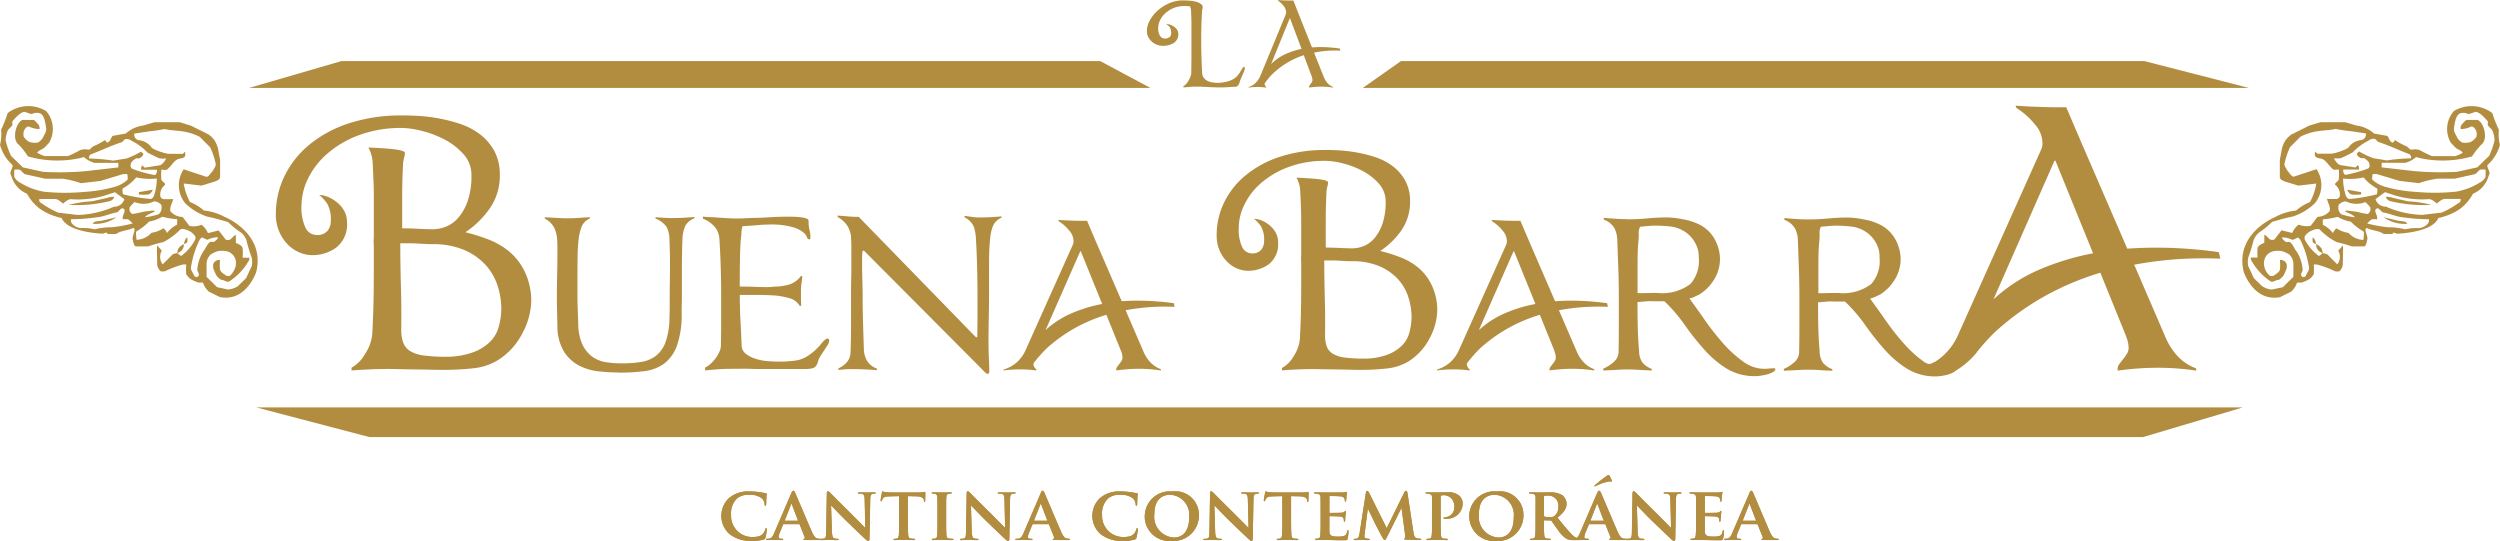 <svg xmlns="http://www.w3.org/2000/svg" xmlns:xlink="http://www.w3.org/1999/xlink" width="181.877" height="39.353" viewBox="0 0 181.877 39.353"><defs><clipPath id="clip-path"><path id="Path_591" data-name="Path 591" d="M242.906,341.1a1.778,1.778,0,0,0,.037,2.618,2.458,2.458,0,0,0,1.635.5,2.826,2.826,0,0,0,.86-.1c.081-.034.1-.055.124-.137a3.9,3.9,0,0,0,.1-.608c0-.041-.023-.082-.055-.082s-.05.02-.061.092a.714.714,0,0,1-.163.306c-.188.214-.421.246-.842.246a1.534,1.534,0,0,1-1.483-1.611,1.494,1.494,0,0,1,.438-1.2,1.284,1.284,0,0,1,.9-.258,1.334,1.334,0,0,1,.917.271.637.637,0,0,1,.188.427c0,.058.01.1.047.1s.061-.05.065-.113c.005-.091.005-.345.016-.5s.023-.216.023-.255-.017-.046-.069-.052c-.143-.019-.3-.049-.479-.077a4.607,4.607,0,0,0-.69-.049,2.142,2.142,0,0,0-1.511.487" transform="translate(-242.349 -340.615)" fill="#b28d40"></path></clipPath><clipPath id="clip-path-2"><path id="Path_592" data-name="Path 592" d="M250.721,342.666l.46-1.165c.005-.018.009-.042.027-.042s.015.024.022.042l.447,1.169c0,.014,0,.026-.021.026h-.917c-.018,0-.029-.012-.018-.031m.469-1.96-1.243,2.893c-.1.233-.178.374-.394.405-.046,0-.1,0-.142,0a.049.049,0,0,0-.056.05c0,.037.028.047.088.047.247,0,.5-.015.552-.015.153,0,.374.015.531.015.048,0,.076-.01.076-.047s-.012-.05-.07-.05h-.072c-.147,0-.189-.05-.189-.128a.821.821,0,0,1,.07-.282l.253-.618c.012-.026.017-.031.046-.031h1.119a.045.045,0,0,1,.049.031l.368.927a.071.071,0,0,1-.044.1c-.049.008-.061.021-.061.05s.054.032.143.037c.4.01.744.01.913.01s.207-.01.207-.047-.021-.05-.068-.05a1.113,1.113,0,0,1-.177-.016c-.086-.016-.221-.076-.4-.492-.3-.7-1.1-2.579-1.213-2.836-.046-.1-.071-.145-.14-.145-.05,0-.088.056-.142.187" transform="translate(-249.355 -340.52)" fill="#b28d40"></path></clipPath><clipPath id="clip-path-3"><path id="Path_593" data-name="Path 593" d="M258.318,340.741l-.045,2.725c0,.4-.02.525-.143.558a1.06,1.06,0,0,1-.219.02c-.043,0-.076.021-.076.05,0,.046.042.047.109.047.242,0,.471-.015.514-.015.088,0,.308.015.618.015.064,0,.107-.01.107-.047s-.028-.05-.08-.05a.8.8,0,0,1-.249-.032c-.092-.033-.15-.14-.163-.5l-.054-1.878h.017c.09.08.6.638,1.114,1.134.5.482,1.094,1.053,1.391,1.327a.284.284,0,0,0,.195.1c.039,0,.076-.042.076-.143l.055-2.9c0-.26.042-.34.173-.379a.461.461,0,0,1,.145-.016c.052,0,.081-.021.081-.05s-.043-.041-.107-.041c-.233,0-.414.011-.468.011-.1,0-.356-.011-.6-.011-.071,0-.118,0-.118.041s.017.05.075.05a.8.8,0,0,1,.248.026c.114.044.157.125.164.408l.048,2.044H261.1c-.071-.065-.7-.714-1.027-1.034-.693-.677-1.406-1.4-1.468-1.465-.082-.08-.145-.15-.205-.15s-.08.063-.08.157" transform="translate(-257.836 -340.584)" fill="#b28d40"></path></clipPath><clipPath id="clip-path-4"><path id="Path_594" data-name="Path 594" d="M267.4,340.7c-.01.039-.1.48-.1.557,0,.05.011.076.042.076s.042-.021.052-.057a.629.629,0,0,1,.083-.156c.069-.105.186-.136.459-.143l.71-.019v1.863c0,.422,0,.787-.022.979-.016.137-.045.223-.14.243a.658.658,0,0,1-.168.016c-.06,0-.076.025-.076.05s.033.047.091.047c.192,0,.515-.015.623-.015.137,0,.453.015.769.015.052,0,.092-.015.092-.047s-.023-.05-.075-.05a1.751,1.751,0,0,1-.245-.016c-.14-.02-.166-.107-.184-.238-.022-.2-.027-.562-.027-.984V340.96l.6.013c.428.005.553.148.564.265l0,.046c.006.071.017.091.052.091s.04-.022.045-.074c0-.12.011-.459.011-.555,0-.072-.007-.1-.039-.1-.017,0-.052.013-.13.025a2.284,2.284,0,0,1-.324.02h-1.933c-.155,0-.334-.007-.473-.02-.122-.019-.169-.056-.207-.056s-.045.027-.056.086" transform="translate(-267.296 -340.615)" fill="#b28d40"></path></clipPath><clipPath id="clip-path-5"><path id="Path_595" data-name="Path 595" d="M276.058,340.767c-.136,0-.462-.011-.639-.011-.075,0-.114.011-.114.036,0,.046.027.055.076.055a.66.66,0,0,1,.174.021c.1.035.152.086.161.244s.007.277.007.975v.812c0,.443,0,.812-.024,1-.013.135-.043.2-.139.22a.7.7,0,0,1-.169.016c-.059,0-.076.025-.076.05s.034.047.091.047c.191,0,.516-.015.627-.015.127,0,.453.015.766.015.054,0,.091-.015.091-.047s-.02-.05-.075-.05a1.726,1.726,0,0,1-.243-.016c-.142-.02-.174-.092-.189-.214-.023-.2-.023-.565-.023-1.008v-.812c0-.7,0-.83.012-.975.011-.162.047-.225.179-.248a.7.7,0,0,1,.142-.016c.046,0,.075-.01.075-.055,0-.025-.039-.036-.1-.036-.185,0-.495.011-.612.011" transform="translate(-275.305 -340.756)" fill="#b28d40"></path></clipPath><clipPath id="clip-path-6"><path id="Path_596" data-name="Path 596" d="M280.225,340.741l-.044,2.725c-.006.4-.022.525-.146.558a1.028,1.028,0,0,1-.218.02c-.042,0-.073.021-.073.05,0,.046.041.047.107.047.243,0,.471-.015.516-.015.084,0,.308.015.613.015.066,0,.109-.01.109-.047s-.027-.05-.079-.05a.807.807,0,0,1-.251-.032c-.092-.033-.15-.14-.162-.5l-.052-1.878h.015c.092.08.6.638,1.114,1.134.5.482,1.091,1.053,1.39,1.327a.288.288,0,0,0,.195.1c.038,0,.077-.042.077-.143l.052-2.9c0-.26.043-.34.176-.379a.474.474,0,0,1,.146-.016c.054,0,.08-.021.08-.05s-.042-.041-.108-.041c-.233,0-.41.011-.465.011-.1,0-.358-.011-.605-.011-.07,0-.119,0-.119.041s.014.05.075.05a.824.824,0,0,1,.249.026c.113.044.156.125.162.408l.049,2.044h-.021c-.07-.065-.7-.714-1.027-1.034-.694-.677-1.407-1.4-1.468-1.465-.082-.08-.143-.15-.2-.15s-.081.063-.081.157" transform="translate(-279.744 -340.584)" fill="#b28d40"></path></clipPath><clipPath id="clip-path-7"><path id="Path_597" data-name="Path 597" d="M289.782,342.666l.459-1.165c.005-.018.012-.042.029-.042s.016.024.021.042l.448,1.169c.006.014,0,.026-.021.026H289.8c-.017,0-.028-.012-.017-.031m.471-1.96L289.01,343.6c-.1.233-.178.374-.4.405-.044,0-.1,0-.142,0s-.053.021-.053.05.026.047.085.047c.25,0,.506-.015.554-.015.15,0,.373.015.529.015.047,0,.076-.01.076-.047s-.012-.05-.071-.05h-.07c-.147,0-.19-.05-.19-.128a.837.837,0,0,1,.069-.282l.257-.618c.009-.026.013-.031.04-.031h1.121a.045.045,0,0,1,.049.031l.37.927a.072.072,0,0,1-.046.1c-.047.008-.059.021-.059.05s.054.032.139.037c.4.01.746.01.915.01s.2-.01.2-.047-.02-.05-.065-.05a1.12,1.12,0,0,1-.178-.016c-.085-.016-.223-.076-.406-.492-.3-.7-1.1-2.579-1.21-2.836-.05-.1-.071-.145-.143-.145-.047,0-.085.056-.139.187" transform="translate(-288.419 -340.52)" fill="#b28d40"></path></clipPath><clipPath id="clip-path-8"><path id="Path_598" data-name="Path 598" d="M301.031,341.1a1.78,1.78,0,0,0,.039,2.618,2.443,2.443,0,0,0,1.632.5,2.807,2.807,0,0,0,.86-.1.171.171,0,0,0,.127-.137,3.889,3.889,0,0,0,.1-.608c0-.041-.022-.082-.052-.082s-.05.02-.064.092a.7.7,0,0,1-.159.306c-.191.214-.424.246-.844.246a1.534,1.534,0,0,1-1.483-1.611,1.494,1.494,0,0,1,.438-1.2,1.282,1.282,0,0,1,.9-.258,1.343,1.343,0,0,1,.921.271.649.649,0,0,1,.183.427c0,.058.012.1.047.1s.064-.05.067-.113c0-.091,0-.345.017-.5s.02-.216.02-.255-.015-.046-.069-.052c-.143-.019-.3-.049-.478-.077a4.614,4.614,0,0,0-.691-.049,2.137,2.137,0,0,0-1.51.487" transform="translate(-300.476 -340.615)" fill="#b28d40"></path></clipPath><clipPath id="clip-path-9"><path id="Path_599" data-name="Path 599" d="M309.387,342.276c0-1.138.621-1.418,1.152-1.418a1.461,1.461,0,0,1,1.379,1.646c0,1.308-.758,1.465-1.093,1.465a1.508,1.508,0,0,1-1.439-1.693m-.7.143a1.791,1.791,0,0,0,1.946,1.8,1.857,1.857,0,0,0,2-1.881,1.715,1.715,0,0,0-1.949-1.722,1.819,1.819,0,0,0-1.994,1.8" transform="translate(-308.684 -340.615)" fill="#b28d40"></path></clipPath><clipPath id="clip-path-10"><path id="Path_600" data-name="Path 600" d="M318.363,340.741l-.045,2.725c-.006.4-.02.525-.146.558a1.052,1.052,0,0,1-.216.02c-.043,0-.077.021-.077.05,0,.046.044.047.11.047.242,0,.471-.015.513-.015.087,0,.307.015.616.015.067,0,.108-.01.108-.047s-.026-.05-.082-.05a.793.793,0,0,1-.248-.032c-.092-.033-.153-.14-.162-.5l-.054-1.878h.017c.093.08.594.638,1.114,1.134.5.482,1.09,1.053,1.391,1.327a.285.285,0,0,0,.195.1c.039,0,.073-.042.073-.143l.055-2.9c.006-.26.046-.34.174-.379a.488.488,0,0,1,.148-.016c.054,0,.08-.021.08-.05s-.045-.041-.108-.041c-.232,0-.41.011-.464.011-.1,0-.357-.011-.606-.011-.073,0-.122,0-.122.041s.017.05.078.05a.815.815,0,0,1,.248.026c.113.044.156.125.161.408l.05,2.044h-.021c-.069-.065-.7-.714-1.029-1.034-.692-.677-1.405-1.4-1.467-1.465-.081-.08-.145-.15-.2-.15s-.08.063-.08.157" transform="translate(-317.88 -340.584)" fill="#b28d40"></path></clipPath><clipPath id="clip-path-11"><path id="Path_601" data-name="Path 601" d="M327.439,340.7c-.011.039-.1.48-.1.557,0,.05.011.076.045.076s.042-.021.052-.057a.506.506,0,0,1,.084-.156c.067-.105.183-.136.459-.143l.708-.019v1.863c0,.422,0,.787-.021.979-.015.137-.042.223-.14.243a.666.666,0,0,1-.168.016c-.06,0-.077.025-.077.05s.033.047.093.047c.19,0,.514-.015.621-.015.137,0,.456.015.77.015.053,0,.092-.015.092-.047s-.022-.05-.077-.05a1.678,1.678,0,0,1-.242-.016c-.143-.02-.169-.107-.186-.238-.018-.2-.026-.562-.026-.984V340.96l.6.013c.429.005.55.148.56.265l.008.046c0,.071.014.091.055.091.025,0,.037-.022.04-.074,0-.12.012-.459.012-.555,0-.072-.007-.1-.038-.1-.014,0-.055.013-.132.025a2.242,2.242,0,0,1-.322.02h-1.934c-.156,0-.334-.007-.475-.02-.119-.019-.167-.056-.206-.056s-.044.027-.054.086" transform="translate(-327.335 -340.615)" fill="#b28d40"></path></clipPath><clipPath id="clip-path-12"><path id="Path_602" data-name="Path 602" d="M337.5,340.695a1.9,1.9,0,0,1-.2.027c-.093.005-1.148,0-1.3,0-.136,0-.437-.011-.687-.011-.071,0-.11.011-.11.041s.034.05.084.05a.889.889,0,0,1,.187.016c.152.044.2.091.207.248s.006.277.006.975v.812c0,.422,0,.787-.021.979-.017.137-.042.223-.141.243a.669.669,0,0,1-.166.016c-.059,0-.075.025-.075.05s.03.047.091.047c.1,0,.217,0,.329-.01s.218,0,.271,0c.142,0,.319,0,.552.013s.52.014.877.014c.179,0,.221,0,.251-.12a2.781,2.781,0,0,0,.066-.508c0-.048,0-.107-.042-.107s-.042.022-.054.068c-.033.19-.087.288-.207.343a1.261,1.261,0,0,1-.446.058c-.488,0-.635-.067-.644-.382-.007-.139,0-.527,0-.684V342.5c0-.026,0-.05.027-.05.12,0,.66.011.746.024.18.015.237.085.265.181a1.57,1.57,0,0,1,.017.163c0,.021.009.039.042.039s.048-.065.048-.1.012-.216.021-.3c.029-.233.04-.309.04-.338a.044.044,0,0,0-.04-.048c-.021,0-.036.027-.076.057-.041.05-.113.061-.222.073s-.729.012-.839.012c-.026,0-.03-.025-.03-.051v-1.134c0-.031.01-.045.03-.045.1,0,.666.01.75.023.236.022.275.088.311.168a.4.4,0,0,1,.034.166c0,.039.006.059.037.059s.049-.053.055-.077c.012-.052.022-.253.026-.3a2.067,2.067,0,0,1,.04-.3c0-.021-.007-.043-.035-.043a.683.683,0,0,0-.074.022" transform="translate(-335.205 -340.673)" fill="#b28d40"></path></clipPath><clipPath id="clip-path-13"><path id="Path_603" data-name="Path 603" d="M345.108,340.648l-1.277,2.6-1.278-2.566c-.064-.121-.1-.144-.144-.144s-.081.043-.092.118l-.472,3c-.022.151-.064.333-.2.35a.87.87,0,0,1-.146.011c-.048,0-.074.021-.074.045,0,.042.038.052.088.052.149,0,.376-.015.469-.015s.3.015.5.015c.069,0,.114-.01.114-.052,0-.024-.032-.045-.077-.045a.854.854,0,0,1-.168-.02c-.081-.016-.147-.051-.147-.137a1.872,1.872,0,0,1,.016-.217l.228-1.8h.017c.156.321.437.9.475.987.055.129.436.832.546,1.042.078.141.131.236.19.236s.083-.045.19-.262l1.023-2.057h.017l.264,1.993c.018.129.007.18-.022.194s-.055.026-.055.046.029.05.141.056c.193.009.868.031.988.031.068,0,.123-.015.123-.052s-.032-.045-.075-.045a.934.934,0,0,1-.27-.042c-.147-.044-.187-.168-.234-.456l-.431-2.841c-.019-.1-.072-.144-.11-.144s-.086.037-.124.113" transform="translate(-341.43 -340.535)" fill="#b28d40"></path></clipPath><clipPath id="clip-path-14"><path id="Path_604" data-name="Path 604" d="M353.464,340.767c-.136,0-.441-.011-.687-.011-.069,0-.107.011-.107.041s.03.05.079.05a.891.891,0,0,1,.188.016c.153.044.2.091.208.248s0,.277,0,.975v.812c0,.422,0,.787-.025.979-.012.137-.041.223-.137.243a.7.7,0,0,1-.168.016c-.06,0-.077.025-.077.05s.033.047.092.047c.187,0,.492-.015.6-.015.126,0,.462.015.781.015.05,0,.086-.015.086-.047s-.02-.05-.076-.05a1.75,1.75,0,0,1-.242-.016c-.143-.02-.169-.107-.186-.238-.02-.2-.02-.562-.02-.984v-1.823c0-.05.009-.076.037-.085a.769.769,0,0,1,.682.151.854.854,0,0,1,.281.683.718.718,0,0,1-.64.742c-.1,0-.154.024-.154.063s.034.048.059.048.119,0,.14,0a1.128,1.128,0,0,0,1.2-1.115.8.8,0,0,0-.239-.552,1.215,1.215,0,0,0-.888-.259c-.215,0-.593.011-.788.011" transform="translate(-352.67 -340.756)" fill="#b28d40"></path></clipPath><clipPath id="clip-path-15"><path id="Path_605" data-name="Path 605" d="M360.227,342.276c0-1.138.624-1.418,1.151-1.418a1.461,1.461,0,0,1,1.381,1.646c0,1.308-.757,1.465-1.094,1.465a1.509,1.509,0,0,1-1.438-1.693m-.7.143a1.794,1.794,0,0,0,1.948,1.8,1.856,1.856,0,0,0,1.995-1.881,1.713,1.713,0,0,0-1.947-1.722,1.823,1.823,0,0,0-2,1.8" transform="translate(-359.523 -340.615)" fill="#b28d40"></path></clipPath><clipPath id="clip-path-16"><path id="Path_606" data-name="Path 606" d="M370.019,342.525c-.033-.018-.044-.031-.044-.081v-1.368c0-.04.011-.055.044-.066a1.837,1.837,0,0,1,.282-.015.722.722,0,0,1,.723.816.788.788,0,0,1-.307.684.491.491,0,0,1-.336.071,1.231,1.231,0,0,1-.363-.041m-.373-1.758c-.1,0-.4-.011-.651-.011-.071,0-.108.011-.108.041s.031.05.081.05a.9.9,0,0,1,.189.016c.152.044.193.091.207.248s0,.277,0,.975v.812c0,.422,0,.787-.021.979-.014.137-.043.223-.14.243a.677.677,0,0,1-.166.016c-.06,0-.077.025-.077.05s.033.047.094.047c.187,0,.489-.015.582-.015.07,0,.464.015.742.015.059,0,.1-.015.1-.047s-.02-.05-.061-.05a1.758,1.758,0,0,1-.232-.016c-.146-.02-.167-.107-.184-.243-.022-.192-.027-.552-.027-.979v-.065a.034.034,0,0,1,.038-.036l.428.011a.112.112,0,0,1,.087.031c.058.071.259.38.448.629a2.179,2.179,0,0,0,.649.677,1.064,1.064,0,0,0,.521.089h.453c.059,0,.092-.01.092-.047a.053.053,0,0,0-.059-.05.461.461,0,0,1-.116-.011.9.9,0,0,1-.508-.3c-.288-.285-.622-.7-1.045-1.223.467-.373.661-.676.661-1.014a.81.81,0,0,0-.335-.636,1.674,1.674,0,0,0-.9-.194c-.148,0-.581.011-.742.011" transform="translate(-368.888 -340.756)" fill="#b28d40"></path></clipPath><clipPath id="clip-path-17"><path id="Path_607" data-name="Path 607" d="M376.956,341.343l.46-1.165c.005-.018.01-.042.026-.042s.016.024.023.042l.448,1.169c.006.014,0,.026-.021.026h-.92c-.017,0-.03-.012-.017-.031m.47-1.96-1.245,2.893c-.1.233-.178.374-.4.405-.043,0-.1,0-.14,0s-.055.021-.055.05.026.047.086.047c.251,0,.5-.015.553-.015.152,0,.372.015.529.015.048,0,.077-.01.077-.047s-.01-.05-.071-.05H376.7c-.148,0-.194-.05-.194-.128a.9.9,0,0,1,.071-.282l.256-.618c.012-.026.019-.031.044-.031h1.12a.046.046,0,0,1,.05.031l.365.927a.069.069,0,0,1-.041.1c-.051.008-.06.021-.06.05s.055.032.139.037c.4.01.748.01.917.01s.207-.01.207-.047-.025-.05-.067-.05a1.119,1.119,0,0,1-.179-.016c-.084-.016-.22-.076-.4-.492-.3-.7-1.1-2.579-1.211-2.836-.05-.1-.072-.145-.143-.145-.047,0-.086.056-.141.187m.73-1.283a9.89,9.89,0,0,0-.87.68c-.026.027-.047.05-.047.071a.034.034,0,0,0,.031.032.808.808,0,0,0,.095-.042,3.275,3.275,0,0,1,.923-.319.907.907,0,0,1,.184,0c.028,0,.06-.015.028-.081a3.558,3.558,0,0,0-.158-.325c-.028-.05-.038-.066-.078-.066a.232.232,0,0,0-.107.051" transform="translate(-375.592 -338.05)" fill="#b28d40"></path></clipPath><clipPath id="clip-path-18"><path id="Path_608" data-name="Path 608" d="M384.555,340.741l-.045,2.725c-.005.4-.022.525-.145.558a1.038,1.038,0,0,1-.218.02c-.042,0-.074.021-.074.05,0,.046.042.047.107.047.244,0,.471-.015.515-.015.086,0,.307.015.616.015.063,0,.109-.01.109-.047s-.027-.05-.082-.05a.789.789,0,0,1-.249-.032c-.091-.033-.15-.14-.161-.5l-.054-1.878h.013c.093.08.6.638,1.115,1.134.5.482,1.095,1.053,1.393,1.327a.281.281,0,0,0,.194.1c.036,0,.077-.042.077-.143l.052-2.9c0-.26.042-.34.174-.379a.475.475,0,0,1,.145-.016c.054,0,.081-.021.081-.05s-.042-.041-.107-.041c-.232,0-.411.011-.465.011-.1,0-.358-.011-.6-.011-.072,0-.121,0-.121.041s.016.05.075.05a.8.8,0,0,1,.247.026c.117.044.159.125.163.408l.051,2.044h-.022c-.071-.065-.7-.714-1.03-1.034-.692-.677-1.406-1.4-1.464-1.465-.084-.08-.147-.15-.207-.15s-.08.063-.08.157" transform="translate(-384.073 -340.584)" fill="#b28d40"></path></clipPath><clipPath id="clip-path-19"><path id="Path_609" data-name="Path 609" d="M396.322,340.695a1.932,1.932,0,0,1-.2.027c-.091.005-1.146,0-1.3,0-.133,0-.437-.011-.688-.011-.07,0-.109.011-.109.041s.034.05.082.05a.913.913,0,0,1,.189.016c.152.044.2.091.207.248s.005.277.005.975v.812c0,.422,0,.787-.022.979-.017.137-.045.223-.14.243a.7.7,0,0,1-.169.016c-.059,0-.076.025-.076.05s.032.047.091.047c.1,0,.217,0,.33-.01s.218,0,.272,0c.138,0,.319,0,.55.013s.52.014.878.014c.179,0,.221,0,.255-.12a3.248,3.248,0,0,0,.065-.508c0-.048-.006-.107-.044-.107s-.043.022-.055.068c-.032.19-.087.288-.206.343a1.275,1.275,0,0,1-.45.058c-.485,0-.632-.067-.643-.382-.006-.139,0-.527,0-.684V342.5c0-.026.006-.05.027-.05.119,0,.66.011.747.024.178.015.241.085.266.181a1.036,1.036,0,0,1,.015.163c0,.021.012.039.045.039s.048-.065.048-.1.012-.216.02-.3c.03-.233.039-.309.039-.338a.043.043,0,0,0-.039-.048c-.02,0-.037.027-.075.057-.041.05-.112.061-.227.073s-.725.012-.833.012c-.026,0-.032-.025-.032-.051v-1.134c0-.031.011-.045.032-.045.1,0,.668.01.748.023.237.022.274.088.313.168a.4.4,0,0,1,.033.166c0,.039.005.059.039.059s.047-.053.052-.077c.011-.052.023-.253.029-.3a2.074,2.074,0,0,1,.037-.3c0-.021,0-.043-.034-.043a.574.574,0,0,0-.074.022" transform="translate(-394.026 -340.673)" fill="#b28d40"></path></clipPath><clipPath id="clip-path-20"><path id="Path_610" data-name="Path 610" d="M400.818,342.666l.462-1.165c0-.018.008-.042.025-.042s.016.024.021.042l.45,1.169c0,.014,0,.026-.021.026h-.92c-.017,0-.026-.012-.017-.031m.47-1.96-1.244,2.893c-.1.233-.181.374-.4.405-.043,0-.1,0-.141,0a.047.047,0,0,0-.053.05c0,.037.027.047.087.047.248,0,.5-.015.552-.015.152,0,.375.015.528.015.05,0,.077-.01.077-.047s-.009-.05-.071-.05h-.069c-.147,0-.19-.05-.19-.128a.837.837,0,0,1,.071-.282l.252-.618c.011-.026.019-.031.044-.031h1.12a.043.043,0,0,1,.047.031l.37.927a.071.071,0,0,1-.046.1c-.047.008-.059.021-.059.05s.055.032.14.037c.4.01.748.01.916.01s.207-.01.207-.047-.024-.05-.068-.05a1.09,1.09,0,0,1-.176-.016c-.086-.016-.222-.076-.407-.492-.3-.7-1.1-2.579-1.21-2.836-.05-.1-.071-.145-.14-.145-.051,0-.088.056-.142.187" transform="translate(-399.455 -340.52)" fill="#b28d40"></path></clipPath></defs><g id="Group_1377" data-name="Group 1377" transform="translate(-129.336 -263.625)" style="isolation: isolate"><g id="Group_1217" data-name="Group 1217" transform="translate(181.813 299.375)"><g id="Group_1216" data-name="Group 1216" transform="translate(0 0)" clip-path="url(#clip-path)"><rect id="Rectangle_235" data-name="Rectangle 235" width="3.318" height="3.603" transform="translate(0)" fill="#b28d40"></rect></g></g><g id="Group_1219" data-name="Group 1219" transform="translate(185.066 299.331)"><g id="Group_1218" data-name="Group 1218" clip-path="url(#clip-path-2)"><rect id="Rectangle_236" data-name="Rectangle 236" width="3.979" height="3.587" transform="translate(0 0)" fill="#b28d40"></rect></g></g><g id="Group_1221" data-name="Group 1221" transform="translate(189.004 299.36)"><g id="Group_1220" data-name="Group 1220" transform="translate(0 0)" clip-path="url(#clip-path-3)"><rect id="Rectangle_237" data-name="Rectangle 237" width="4.047" height="3.612" transform="translate(0)" fill="#b28d40"></rect></g></g><g id="Group_1223" data-name="Group 1223" transform="translate(193.397 299.375)"><g id="Group_1222" data-name="Group 1222" transform="translate(0 0)" clip-path="url(#clip-path-4)"><rect id="Rectangle_238" data-name="Rectangle 238" width="3.261" height="3.542" transform="translate(0 0)" fill="#b28d40"></rect></g></g><g id="Group_1225" data-name="Group 1225" transform="translate(197.116 299.44)"><g id="Group_1224" data-name="Group 1224" transform="translate(0 0)" clip-path="url(#clip-path-5)"><rect id="Rectangle_239" data-name="Rectangle 239" width="1.584" height="3.477" transform="translate(0)" fill="#b28d40"></rect></g></g><g id="Group_1227" data-name="Group 1227" transform="translate(199.177 299.36)"><g id="Group_1226" data-name="Group 1226" transform="translate(0 0)" clip-path="url(#clip-path-6)"><rect id="Rectangle_240" data-name="Rectangle 240" width="4.045" height="3.612" transform="translate(0)" fill="#b28d40"></rect></g></g><g id="Group_1229" data-name="Group 1229" transform="translate(203.205 299.331)"><g id="Group_1228" data-name="Group 1228" clip-path="url(#clip-path-7)"><rect id="Rectangle_241" data-name="Rectangle 241" width="3.975" height="3.587" transform="translate(0 0)" fill="#b28d40"></rect></g></g><g id="Group_1231" data-name="Group 1231" transform="translate(208.804 299.375)"><g id="Group_1230" data-name="Group 1230" transform="translate(0 0)" clip-path="url(#clip-path-8)"><rect id="Rectangle_242" data-name="Rectangle 242" width="3.315" height="3.603" transform="translate(0)" fill="#b28d40"></rect></g></g><g id="Group_1233" data-name="Group 1233" transform="translate(212.615 299.375)"><g id="Group_1232" data-name="Group 1232" transform="translate(0 0)" clip-path="url(#clip-path-9)"><rect id="Rectangle_243" data-name="Rectangle 243" width="3.943" height="3.603" transform="translate(0 0)" fill="#b28d40"></rect></g></g><g id="Group_1235" data-name="Group 1235" transform="translate(216.885 299.36)"><g id="Group_1234" data-name="Group 1234" transform="translate(0 0)" clip-path="url(#clip-path-10)"><rect id="Rectangle_244" data-name="Rectangle 244" width="4.048" height="3.612" transform="translate(0)" fill="#b28d40"></rect></g></g><g id="Group_1237" data-name="Group 1237" transform="translate(221.275 299.375)"><g id="Group_1236" data-name="Group 1236" transform="translate(0 0)" clip-path="url(#clip-path-11)"><rect id="Rectangle_245" data-name="Rectangle 245" width="3.263" height="3.542" transform="translate(0)" fill="#b28d40"></rect></g></g><g id="Group_1239" data-name="Group 1239" transform="translate(224.93 299.402)"><g id="Group_1238" data-name="Group 1238" transform="translate(0 0)" clip-path="url(#clip-path-12)"><rect id="Rectangle_246" data-name="Rectangle 246" width="2.516" height="3.528" transform="translate(0)" fill="#b28d40"></rect></g></g><g id="Group_1241" data-name="Group 1241" transform="translate(227.82 299.338)"><g id="Group_1240" data-name="Group 1240" transform="translate(0 0)" clip-path="url(#clip-path-13)"><rect id="Rectangle_247" data-name="Rectangle 247" width="4.922" height="3.58" transform="translate(0 0)" fill="#b28d40"></rect></g></g><g id="Group_1243" data-name="Group 1243" transform="translate(233.039 299.44)"><g id="Group_1242" data-name="Group 1242" transform="translate(0 0)" clip-path="url(#clip-path-14)"><rect id="Rectangle_248" data-name="Rectangle 248" width="2.709" height="3.477" transform="translate(0 0)" fill="#b28d40"></rect></g></g><g id="Group_1245" data-name="Group 1245" transform="translate(236.222 299.375)"><g id="Group_1244" data-name="Group 1244" transform="translate(0 0)" clip-path="url(#clip-path-15)"><rect id="Rectangle_249" data-name="Rectangle 249" width="3.943" height="3.603" transform="translate(0 0)" fill="#b28d40"></rect></g></g><g id="Group_1247" data-name="Group 1247" transform="translate(240.57 299.44)"><g id="Group_1246" data-name="Group 1246" transform="translate(0 0)" clip-path="url(#clip-path-16)"><rect id="Rectangle_250" data-name="Rectangle 250" width="3.803" height="3.477" transform="translate(0)" fill="#b28d40"></rect></g></g><g id="Group_1249" data-name="Group 1249" transform="translate(243.683 298.184)"><g id="Group_1248" data-name="Group 1248" clip-path="url(#clip-path-17)"><rect id="Rectangle_251" data-name="Rectangle 251" width="3.979" height="4.734" transform="translate(0)" fill="#b28d40"></rect></g></g><g id="Group_1251" data-name="Group 1251" transform="translate(247.621 299.36)"><g id="Group_1250" data-name="Group 1250" transform="translate(0 0)" clip-path="url(#clip-path-18)"><rect id="Rectangle_252" data-name="Rectangle 252" width="4.045" height="3.612" transform="translate(0)" fill="#b28d40"></rect></g></g><g id="Group_1253" data-name="Group 1253" transform="translate(252.243 299.402)"><g id="Group_1252" data-name="Group 1252" transform="translate(0 0)" clip-path="url(#clip-path-19)"><rect id="Rectangle_253" data-name="Rectangle 253" width="2.519" height="3.528" transform="translate(0)" fill="#b28d40"></rect></g></g><g id="Group_1255" data-name="Group 1255" transform="translate(254.764 299.331)"><g id="Group_1254" data-name="Group 1254" clip-path="url(#clip-path-20)"><rect id="Rectangle_254" data-name="Rectangle 254" width="3.978" height="3.587" transform="translate(0 0)" fill="#b28d40"></rect></g></g><path id="Path_611" data-name="Path 611" d="M242.941,343.72a1.778,1.778,0,0,1-.037-2.619,2.144,2.144,0,0,1,1.51-.486,4.62,4.62,0,0,1,.691.049c.179.027.336.058.478.077.052.006.069.026.069.051s-.011.1-.023.255-.01.407-.015.5c-.005.063-.022.113-.066.113s-.047-.039-.047-.1a.638.638,0,0,0-.187-.426,1.334,1.334,0,0,0-.918-.272,1.286,1.286,0,0,0-.9.258,1.494,1.494,0,0,0-.437,1.2,1.534,1.534,0,0,0,1.483,1.612c.42,0,.654-.032.841-.246a.715.715,0,0,0,.163-.306c.011-.072.023-.092.061-.092s.055.041.055.082a3.9,3.9,0,0,1-.1.608c-.02.082-.042.1-.124.137a2.811,2.811,0,0,1-.86.1,2.457,2.457,0,0,1-1.636-.5" transform="translate(-60.536 -41.24)" fill="#b28d40"></path><path id="Path_612" data-name="Path 612" d="M250.64,342.95c-.029,0-.034.005-.046.032l-.253.618a.833.833,0,0,0-.07.282c0,.078.041.128.188.128h.072c.058,0,.07.021.07.05s-.028.047-.077.047c-.157,0-.377-.015-.531-.015-.048,0-.3.015-.552.015-.059,0-.088-.01-.088-.047a.05.05,0,0,1,.056-.05c.044,0,.1-.005.142-.005.216-.031.3-.172.394-.405l1.243-2.892c.054-.131.092-.187.143-.187.069,0,.093.044.14.145.113.257.908,2.137,1.213,2.836.182.416.318.476.4.492a1.174,1.174,0,0,0,.176.016c.046,0,.068.019.068.05s-.027.047-.207.047-.514,0-.913-.01c-.088-.005-.143-.005-.143-.037s.012-.041.061-.05a.072.072,0,0,0,.044-.1l-.368-.927a.044.044,0,0,0-.048-.032Zm1.015-.254c.021,0,.026-.012.021-.026l-.447-1.169c-.008-.018-.013-.042-.023-.042s-.022.024-.027.042l-.46,1.165c-.011.019,0,.03.018.03Z" transform="translate(-64.289 -41.189)" fill="#b28d40"></path><path id="Path_613" data-name="Path 613" d="M258.69,343.515c.013.356.071.462.163.5a.813.813,0,0,0,.249.032c.052,0,.08.021.08.05s-.043.047-.107.047c-.309,0-.53-.015-.618-.015-.043,0-.272.015-.514.015-.066,0-.109,0-.109-.047,0-.029.033-.05.076-.05a1.091,1.091,0,0,0,.219-.02c.123-.033.138-.157.143-.558l.046-2.725c0-.093.033-.156.08-.156s.124.07.2.15c.061.06.775.788,1.467,1.465.324.32.957.969,1.027,1.034h.022l-.048-2.044c-.007-.282-.05-.364-.164-.408a.8.8,0,0,0-.247-.026c-.059,0-.075-.021-.075-.05s.048-.041.119-.041c.248,0,.5.01.6.01.054,0,.235-.01.468-.01.064,0,.107,0,.107.041s-.029.05-.081.05a.457.457,0,0,0-.144.016c-.131.039-.169.119-.174.379l-.055,2.9c0,.1-.038.143-.076.143a.286.286,0,0,1-.2-.1c-.3-.274-.892-.845-1.39-1.327-.518-.5-1.025-1.055-1.114-1.134h-.017Z" transform="translate(-68.831 -41.224)" fill="#b28d40"></path><path id="Path_614" data-name="Path 614" d="M268.642,340.96l-.71.019c-.273.006-.391.037-.46.143a.621.621,0,0,0-.083.156c-.009.036-.02.057-.052.057s-.042-.026-.042-.076c0-.077.09-.518.1-.557.012-.059.03-.086.056-.086s.085.037.207.055c.138.014.318.02.473.02h1.933a2.231,2.231,0,0,0,.324-.02c.077-.012.112-.024.13-.024s.039.029.039.1c0,.1-.012.435-.012.554,0,.052-.014.074-.045.074s-.046-.02-.052-.091l0-.046c-.011-.117-.136-.26-.564-.265l-.6-.013v1.863c0,.422,0,.786.027.984.018.13.044.217.184.238a1.821,1.821,0,0,0,.245.016c.052,0,.076.025.076.05s-.04.047-.092.047c-.315,0-.632-.015-.769-.015-.108,0-.431.015-.623.015-.058,0-.091-.015-.091-.047s.016-.05.076-.05a.686.686,0,0,0,.169-.016c.1-.02.124-.107.14-.244.022-.192.022-.556.022-.978Z" transform="translate(-73.899 -41.24)" fill="#b28d40"></path><path id="Path_615" data-name="Path 615" d="M275.722,342.087c0-.7,0-.829-.007-.974s-.06-.209-.162-.245a.679.679,0,0,0-.174-.02c-.048,0-.076-.01-.076-.056,0-.026.04-.035.114-.035.177,0,.5.01.639.01.117,0,.427-.01.612-.01.057,0,.1.01.1.035,0,.045-.03.056-.075.056a.7.7,0,0,0-.142.016c-.131.024-.168.087-.179.249-.012.145-.012.276-.012.974v.812c0,.443,0,.813.023,1.008.015.122.047.194.189.214a1.735,1.735,0,0,0,.243.016c.055,0,.075.025.075.05s-.036.047-.09.047c-.314,0-.64-.015-.767-.015-.11,0-.436.015-.626.015-.057,0-.091-.015-.091-.047s.017-.05.076-.05a.694.694,0,0,0,.169-.016c.1-.02.125-.085.139-.22.024-.189.024-.559.024-1Z" transform="translate(-78.189 -41.316)" fill="#b28d40"></path><path id="Path_616" data-name="Path 616" d="M280.6,343.515c.012.356.07.462.163.5a.813.813,0,0,0,.251.032c.052,0,.08.021.08.05s-.043.047-.109.047c-.306,0-.53-.015-.614-.015-.045,0-.273.015-.516.015-.066,0-.107,0-.107-.047,0-.029.031-.05.073-.05a1.064,1.064,0,0,0,.218-.02c.124-.033.14-.157.145-.558l.045-2.725c0-.093.03-.156.08-.156s.123.07.2.15c.061.06.774.788,1.468,1.465.323.32.958.969,1.027,1.034h.021l-.049-2.044c-.005-.282-.048-.364-.162-.408a.824.824,0,0,0-.249-.026c-.06,0-.075-.021-.075-.05s.049-.041.119-.041c.247,0,.5.01.605.01.056,0,.232-.01.465-.01.065,0,.108,0,.108.041s-.026.05-.079.05a.472.472,0,0,0-.146.016c-.134.039-.172.119-.176.379l-.052,2.9c0,.1-.039.143-.076.143a.287.287,0,0,1-.2-.1c-.3-.274-.893-.845-1.39-1.327-.519-.5-1.023-1.055-1.115-1.134h-.015Z" transform="translate(-80.568 -41.224)" fill="#b28d40"></path><path id="Path_617" data-name="Path 617" d="M289.7,342.95c-.026,0-.031.005-.04.032l-.257.618a.845.845,0,0,0-.07.282c0,.078.043.128.19.128h.07c.059,0,.071.021.071.05s-.029.047-.076.047c-.156,0-.379-.015-.529-.015-.047,0-.3.015-.553.015-.059,0-.085-.01-.085-.047a.046.046,0,0,1,.053-.05c.043,0,.1-.005.142-.005.218-.031.3-.172.4-.405l1.243-2.892c.054-.131.092-.187.139-.187.072,0,.094.044.143.145.111.257.907,2.137,1.21,2.836.182.416.321.476.406.492a1.181,1.181,0,0,0,.178.016c.045,0,.065.019.065.05s-.027.047-.205.047-.513,0-.915-.01c-.086-.005-.14-.005-.14-.037s.012-.041.059-.05a.072.072,0,0,0,.046-.1l-.37-.927a.045.045,0,0,0-.049-.032Zm1.019-.254c.021,0,.026-.012.021-.026l-.449-1.169c0-.018-.012-.042-.021-.042s-.024.024-.029.042l-.459,1.165c-.012.019,0,.03.017.03Z" transform="translate(-85.213 -41.189)" fill="#b28d40"></path><path id="Path_618" data-name="Path 618" d="M301.068,343.72a1.78,1.78,0,0,1-.038-2.619,2.138,2.138,0,0,1,1.509-.486,4.62,4.62,0,0,1,.691.049c.179.027.336.058.478.077.054.006.069.026.069.051s-.01.1-.02.255-.013.407-.018.5c0,.063-.022.113-.067.113s-.047-.039-.047-.1a.649.649,0,0,0-.183-.426,1.34,1.34,0,0,0-.92-.272,1.287,1.287,0,0,0-.9.258,1.5,1.5,0,0,0-.437,1.2,1.534,1.534,0,0,0,1.483,1.612c.421,0,.654-.032.844-.246a.706.706,0,0,0,.159-.306c.014-.072.023-.092.064-.092s.053.041.053.082a3.9,3.9,0,0,1-.1.608.17.17,0,0,1-.127.137,2.788,2.788,0,0,1-.859.1,2.442,2.442,0,0,1-1.633-.5" transform="translate(-91.672 -41.24)" fill="#b28d40"></path><path id="Path_619" data-name="Path 619" d="M308.684,342.419a1.819,1.819,0,0,1,1.993-1.8,1.715,1.715,0,0,1,1.949,1.722,1.857,1.857,0,0,1-2,1.881,1.791,1.791,0,0,1-1.946-1.8m3.234.085a1.462,1.462,0,0,0-1.379-1.646c-.531,0-1.152.28-1.152,1.419a1.509,1.509,0,0,0,1.439,1.693c.335,0,1.093-.157,1.093-1.465" transform="translate(-96.069 -41.24)" fill="#b28d40"></path><path id="Path_620" data-name="Path 620" d="M318.735,343.515c.009.356.07.462.162.5a.81.81,0,0,0,.248.032c.056,0,.082.021.082.05s-.041.047-.108.047c-.309,0-.529-.015-.616-.015-.042,0-.271.015-.513.015-.066,0-.11,0-.11-.047,0-.029.033-.05.077-.05a1.09,1.09,0,0,0,.216-.02c.125-.033.14-.157.146-.558l.044-2.725c0-.093.032-.156.081-.156s.123.07.2.15c.062.06.775.788,1.467,1.465.325.32.96.969,1.029,1.034h.021l-.05-2.044c-.005-.282-.048-.364-.161-.408a.812.812,0,0,0-.247-.026c-.062,0-.078-.021-.078-.05s.049-.041.121-.041c.25,0,.5.01.606.01.055,0,.233-.01.464-.01.064,0,.108,0,.108.041s-.026.05-.08.05a.485.485,0,0,0-.147.016c-.128.039-.168.119-.174.379l-.055,2.9c0,.1-.035.143-.073.143a.285.285,0,0,1-.195-.1c-.3-.274-.894-.845-1.391-1.327-.52-.5-1.022-1.055-1.114-1.134h-.017Z" transform="translate(-100.995 -41.224)" fill="#b28d40"></path><path id="Path_621" data-name="Path 621" d="M328.682,340.96l-.708.019c-.275.006-.391.037-.458.143a.49.49,0,0,0-.084.156c-.01.036-.021.057-.052.057s-.045-.026-.045-.076c0-.077.092-.518.1-.557.01-.059.026-.086.054-.086s.087.037.206.055c.141.014.319.02.475.02h1.934a2.186,2.186,0,0,0,.322-.02c.077-.012.117-.024.132-.024.032,0,.038.029.038.1,0,.1-.012.435-.012.554,0,.052-.015.074-.04.074-.04,0-.051-.02-.055-.091l-.008-.046c-.009-.117-.131-.26-.56-.265l-.6-.013v1.863c0,.422.008.786.026.984.017.13.044.217.186.238a1.75,1.75,0,0,0,.242.016c.055,0,.077.025.077.05s-.039.047-.092.047c-.314,0-.633-.015-.77-.015-.107,0-.43.015-.621.015-.06,0-.093-.015-.093-.047s.017-.05.077-.05a.685.685,0,0,0,.168-.016c.1-.02.125-.107.14-.244.021-.192.021-.556.021-.978Z" transform="translate(-106.06 -41.24)" fill="#b28d40"></path><path id="Path_622" data-name="Path 622" d="M335.687,342.042c0-.7,0-.829-.006-.974s-.055-.205-.207-.249a.887.887,0,0,0-.187-.016c-.05,0-.084-.014-.084-.05s.039-.041.11-.041c.25,0,.552.01.687.01.153,0,1.207.005,1.3,0a1.7,1.7,0,0,0,.2-.027.68.68,0,0,1,.074-.022c.029,0,.035.022.035.043a2.05,2.05,0,0,0-.04.3c0,.047-.015.248-.026.3-.006.024-.016.077-.055.077s-.037-.02-.037-.06a.408.408,0,0,0-.034-.165c-.036-.08-.074-.146-.311-.168-.084-.014-.649-.024-.75-.024-.02,0-.03.015-.03.045v1.134c0,.026,0,.051.03.051.11,0,.725,0,.838-.012s.182-.023.222-.073c.04-.031.055-.058.076-.058a.044.044,0,0,1,.04.048c0,.028-.011.1-.04.338-.01.088-.021.274-.021.3s0,.105-.048.105-.042-.019-.042-.04a1.349,1.349,0,0,0-.017-.163c-.028-.1-.085-.166-.265-.181-.087-.012-.626-.024-.747-.024-.023,0-.027.024-.027.05v.368c0,.157-.007.545,0,.684.01.315.156.382.645.382a1.261,1.261,0,0,0,.446-.058c.12-.054.174-.152.207-.343.012-.046.02-.068.054-.068s.042.059.042.107a2.781,2.781,0,0,1-.066.508c-.03.12-.072.12-.251.12-.357,0-.644-.007-.877-.014s-.41-.013-.552-.013c-.053,0-.157,0-.271,0s-.233.01-.328.01c-.061,0-.091-.015-.091-.047s.015-.05.075-.05a.659.659,0,0,0,.166-.016c.1-.02.124-.107.141-.244.022-.192.022-.556.022-.978Z" transform="translate(-110.275 -41.271)" fill="#b28d40"></path><path id="Path_623" data-name="Path 623" d="M342.317,340.653c.011-.075.052-.118.092-.118s.08.023.144.144l1.278,2.566,1.277-2.6c.038-.076.078-.113.124-.113s.091.049.11.144l.431,2.841c.046.287.087.411.234.455a.942.942,0,0,0,.27.042c.044,0,.075.019.075.045s-.055.052-.123.052c-.12,0-.795-.022-.988-.031-.112-.007-.141-.027-.141-.056s.025-.037.055-.046.04-.065.022-.194l-.264-1.993H344.9l-1.023,2.057c-.107.216-.137.262-.19.262s-.113-.1-.19-.236c-.111-.211-.491-.914-.546-1.042-.037-.089-.318-.666-.475-.987h-.017l-.228,1.8a1.887,1.887,0,0,0-.016.217c0,.086.066.121.147.137a.9.9,0,0,0,.168.02c.044,0,.077.021.077.045,0,.042-.045.052-.114.052-.2,0-.418-.015-.5-.015s-.32.015-.469.015c-.05,0-.088-.01-.088-.052,0-.023.026-.045.074-.045a.873.873,0,0,0,.146-.011c.131-.016.173-.2.2-.35Z" transform="translate(-113.61 -41.197)" fill="#b28d40"></path><path id="Path_624" data-name="Path 624" d="M353.149,342.087c0-.7,0-.829,0-.974s-.055-.205-.207-.249a.9.9,0,0,0-.188-.016c-.05,0-.08-.014-.08-.05s.038-.041.107-.041c.246,0,.551.01.687.01.195,0,.572-.01.788-.01a1.214,1.214,0,0,1,.888.259.8.8,0,0,1,.239.551,1.128,1.128,0,0,1-1.2,1.115,1.3,1.3,0,0,1-.14-.005c-.025,0-.059-.015-.059-.048s.052-.062.155-.062a.718.718,0,0,0,.639-.742.853.853,0,0,0-.28-.683.727.727,0,0,0-.479-.175.7.7,0,0,0-.2.025c-.028.009-.037.035-.037.085V342.9c0,.422,0,.787.02.984.017.131.044.217.186.238a1.755,1.755,0,0,0,.242.016c.056,0,.076.025.076.05s-.036.047-.087.047c-.319,0-.654-.015-.781-.015-.106,0-.411.015-.6.015-.059,0-.092-.015-.092-.047s.016-.05.077-.05a.7.7,0,0,0,.168-.016c.1-.02.125-.107.137-.244.025-.192.025-.556.025-.978Z" transform="translate(-119.63 -41.316)" fill="#b28d40"></path><path id="Path_625" data-name="Path 625" d="M359.523,342.419a1.822,1.822,0,0,1,2-1.8,1.713,1.713,0,0,1,1.947,1.722,1.856,1.856,0,0,1-1.995,1.881,1.793,1.793,0,0,1-1.948-1.8m3.236.085a1.462,1.462,0,0,0-1.38-1.646c-.527,0-1.152.28-1.152,1.419a1.51,1.51,0,0,0,1.439,1.693c.337,0,1.094-.157,1.094-1.465" transform="translate(-123.301 -41.24)" fill="#b28d40"></path><path id="Path_626" data-name="Path 626" d="M369.367,342.086c0-.7,0-.829,0-.974s-.055-.2-.207-.248a.9.9,0,0,0-.189-.016c-.05,0-.081-.014-.081-.05s.037-.041.108-.041c.248,0,.55.01.651.01.16,0,.593-.01.741-.01a1.67,1.67,0,0,1,.9.194.809.809,0,0,1,.335.635c0,.338-.2.641-.662,1.014.423.519.757.938,1.045,1.222a.892.892,0,0,0,.507.3.445.445,0,0,0,.116.011.053.053,0,0,1,.059.05c0,.037-.033.047-.092.047h-.453a1.067,1.067,0,0,1-.52-.089,2.188,2.188,0,0,1-.649-.677c-.19-.249-.39-.558-.449-.629a.11.11,0,0,0-.086-.03l-.428-.011a.034.034,0,0,0-.038.036v.065c0,.427,0,.786.027.978.017.136.038.223.184.243a1.741,1.741,0,0,0,.232.016c.041,0,.061.025.061.05s-.038.047-.1.047c-.279,0-.673-.015-.743-.015-.093,0-.4.015-.582.015-.061,0-.094-.015-.094-.047s.017-.05.078-.05a.664.664,0,0,0,.166-.016c.1-.02.126-.107.14-.243.021-.192.021-.556.021-.978Zm.608.358c0,.051.011.063.044.081a1.22,1.22,0,0,0,.364.041.489.489,0,0,0,.335-.071.789.789,0,0,0,.307-.684.723.723,0,0,0-.723-.816,1.841,1.841,0,0,0-.282.015c-.033.011-.044.026-.044.065Z" transform="translate(-128.317 -41.316)" fill="#b28d40"></path><path id="Path_627" data-name="Path 627" d="M376.875,341.627c-.025,0-.032.005-.044.031l-.256.618a.878.878,0,0,0-.071.282c0,.078.045.128.193.128h.069c.06,0,.071.021.071.05s-.029.047-.077.047c-.157,0-.377-.015-.528-.015-.051,0-.3.015-.554.015-.06,0-.086-.01-.086-.047s.016-.05.055-.05.1-.005.14-.005c.217-.031.3-.172.4-.405l1.245-2.893c.054-.13.094-.186.141-.186.071,0,.093.044.143.145.111.257.908,2.138,1.211,2.836.183.417.319.476.4.492a1.128,1.128,0,0,0,.179.016c.042,0,.067.02.067.05s-.027.047-.207.047-.513,0-.916-.01c-.085-.005-.14-.005-.14-.037s.01-.041.061-.05a.069.069,0,0,0,.041-.1l-.365-.927a.046.046,0,0,0-.05-.031Zm1.017-.254c.021,0,.028-.012.021-.026l-.447-1.169c-.008-.018-.012-.042-.024-.042s-.021.025-.026.042l-.461,1.165c-.013.018,0,.03.017.03Zm.606-2.933c.032.066,0,.081-.028.081a.944.944,0,0,0-.184,0,3.306,3.306,0,0,0-.923.319.737.737,0,0,1-.094.042.034.034,0,0,1-.031-.031c0-.021.021-.043.048-.071a9.86,9.86,0,0,1,.87-.68.235.235,0,0,1,.107-.051c.04,0,.05.016.078.066a3.594,3.594,0,0,1,.158.325" transform="translate(-131.908 -39.866)" fill="#b28d40"></path><path id="Path_628" data-name="Path 628" d="M384.928,343.515c.01.356.07.462.161.5a.8.8,0,0,0,.248.032c.054,0,.082.021.082.05s-.046.047-.109.047c-.309,0-.53-.015-.616-.015-.045,0-.272.015-.516.015-.064,0-.106,0-.106-.047,0-.029.032-.05.074-.05a1.078,1.078,0,0,0,.218-.02c.123-.033.14-.157.145-.558l.045-2.725c0-.093.03-.156.08-.156s.123.07.207.15c.058.06.772.788,1.464,1.465.326.32.958.969,1.03,1.034h.022l-.051-2.044c0-.282-.047-.364-.164-.408a.8.8,0,0,0-.248-.026c-.059,0-.075-.021-.075-.05s.049-.041.12-.041c.247,0,.5.01.605.01.053,0,.233-.01.464-.01.065,0,.107,0,.107.041s-.027.05-.081.05a.474.474,0,0,0-.144.016c-.132.039-.169.119-.174.379l-.052,2.9c0,.1-.04.143-.077.143a.281.281,0,0,1-.194-.1c-.3-.274-.893-.845-1.392-1.327-.518-.5-1.023-1.055-1.115-1.134h-.014Z" transform="translate(-136.452 -41.224)" fill="#b28d40"></path><path id="Path_629" data-name="Path 629" d="M394.509,342.042c0-.7,0-.829-.005-.974s-.055-.205-.207-.249a.919.919,0,0,0-.189-.016c-.048,0-.082-.014-.082-.05s.039-.041.109-.041c.25,0,.556.01.688.01.152,0,1.206.005,1.3,0a1.731,1.731,0,0,0,.2-.027.574.574,0,0,1,.074-.022c.03,0,.034.022.034.043a2.059,2.059,0,0,0-.037.3c-.006.047-.018.248-.029.3-.005.024-.016.077-.053.077s-.039-.02-.039-.06a.4.4,0,0,0-.033-.165c-.038-.08-.075-.146-.312-.168-.081-.014-.648-.024-.749-.024-.021,0-.032.015-.032.045v1.134c0,.026.006.051.032.051.108,0,.725,0,.833-.012s.187-.023.227-.073c.038-.031.055-.058.075-.058s.039.022.039.048-.01.1-.039.338c-.008.088-.02.274-.02.3s-.006.105-.048.105-.045-.019-.045-.04a.9.9,0,0,0-.015-.163c-.025-.1-.088-.166-.266-.181-.086-.012-.628-.024-.747-.024-.021,0-.027.024-.027.05v.368c0,.157-.006.545,0,.684.011.315.158.382.643.382a1.274,1.274,0,0,0,.45-.058c.119-.054.174-.152.207-.343.012-.046.021-.068.055-.068s.044.059.044.107a3.256,3.256,0,0,1-.065.508c-.033.12-.076.12-.255.12-.358,0-.645-.007-.878-.014s-.412-.013-.55-.013c-.054,0-.157,0-.272,0s-.232.01-.33.01c-.06,0-.092-.015-.092-.047s.017-.05.076-.05a.687.687,0,0,0,.168-.016c.1-.02.124-.107.14-.244.022-.192.022-.556.022-.978Z" transform="translate(-141.783 -41.271)" fill="#b28d40"></path><path id="Path_630" data-name="Path 630" d="M400.736,342.95c-.025,0-.032.005-.044.032l-.252.618a.84.84,0,0,0-.071.282c0,.078.043.128.189.128h.068c.063,0,.072.021.072.05s-.028.047-.078.047c-.154,0-.376-.015-.528-.015-.048,0-.3.015-.552.015-.059,0-.086-.01-.086-.047a.046.046,0,0,1,.053-.05c.043,0,.1-.005.141-.005.216-.031.3-.172.4-.405l1.243-2.892c.054-.131.092-.187.143-.187.069,0,.09.044.14.145.113.257.908,2.137,1.21,2.836.184.416.32.476.407.492a1.138,1.138,0,0,0,.176.016c.044,0,.068.019.068.05s-.029.047-.207.047-.514,0-.916-.01c-.085-.005-.14-.005-.14-.037s.012-.041.059-.05a.071.071,0,0,0,.045-.1l-.37-.927a.042.042,0,0,0-.047-.032Zm1.019-.254c.021,0,.025-.012.021-.026l-.45-1.169c-.006-.018-.012-.042-.021-.042s-.021.024-.025.042l-.462,1.165c-.009.019,0,.03.017.03Z" transform="translate(-144.691 -41.189)" fill="#b28d40"></path><path id="Path_631" data-name="Path 631" d="M177.716,329.614h129.04l7.255-2.157H169.493Z" transform="translate(-21.51 -34.192)" fill="#b28d40"></path><path id="Path_632" data-name="Path 632" d="M175.086,273.189l-6.728,1.956h65.57l-3.654-1.956Z" transform="translate(-20.902 -5.123)" fill="#b28d40"></path><path id="Path_633" data-name="Path 633" d="M407.32,275.145l-7.619-1.956H345.635l-2.779,1.956Z" transform="translate(-114.374 -5.123)" fill="#b28d40"></path><path id="Path_634" data-name="Path 634" d="M181.756,281.7q.4,0,1.077.034a12.388,12.388,0,0,1,1.463.166,11.282,11.282,0,0,1,1.61.4,5.07,5.07,0,0,1,1.476.753,3.894,3.894,0,0,1,1.065,1.222,3.58,3.58,0,0,1,.409,1.773,4.127,4.127,0,0,1-.787,2.5,6.682,6.682,0,0,1-1.718,1.654,13.912,13.912,0,0,1,1.63.509,5.513,5.513,0,0,1,1.385.758,4.359,4.359,0,0,1,1.343,1.687,4.958,4.958,0,0,1,.435,2.043,5.187,5.187,0,0,1-.622,2.307,4.961,4.961,0,0,1-1.8,2,4.339,4.339,0,0,1-1.85.6,19.733,19.733,0,0,1-2.008.109c-.282,0-.626,0-1.033-.012s-.817-.013-1.232-.02-.8-.013-1.153-.024-.62-.01-.8-.01c-.386,0-.821.01-1.3.033s-.908.046-1.278.078v-.2a2.678,2.678,0,0,0,1-1.026,3.163,3.163,0,0,0,.511-1.439q.087-1.686.1-3.108t.01-3.107c0-.118,0-.239-.01-.357a3.127,3.127,0,0,1,.01-.445v-2.759c0-.408,0-.834-.021-1.277s-.038-.939-.067-1.486a2.623,2.623,0,0,0-.309-1.02q.908.043,1.44.087c.356.031.622.065.8.1a1.077,1.077,0,0,1,.343.112c.052.037.08.071.08.1a1.707,1.707,0,0,1-.057.322c-.035.157-.061.288-.078.39-.043.842-.066,1.587-.066,2.243v2.527c.324,0,.721.011,1.187.034s.817.034,1.055.034a2.607,2.607,0,0,0,.965-.2,2.3,2.3,0,0,0,.9-.668,3.719,3.719,0,0,0,.665-1.208,5.523,5.523,0,0,0,.266-1.853,2.231,2.231,0,0,0-.587-1.541,4.872,4.872,0,0,0-1.408-1.078,7.388,7.388,0,0,0-1.665-.62,6.287,6.287,0,0,0-1.377-.2,8.757,8.757,0,0,0-3.14.521,7.453,7.453,0,0,0-2.3,1.341,5.732,5.732,0,0,0-1.41,1.819,4.488,4.488,0,0,0-.476,1.931,3.466,3.466,0,0,0,.3,1.667.906.906,0,0,0,.811.507.943.943,0,0,0,.777-.3,1.1,1.1,0,0,0,.242-.722,2.274,2.274,0,0,0-.265-1.265,3.009,3.009,0,0,0-.577-.622,1.684,1.684,0,0,1,.654.146,2.65,2.65,0,0,1,.655.4,2.049,2.049,0,0,1,.509.61,1.568,1.568,0,0,1,.2.8,2.116,2.116,0,0,1-.789,1.875,2.947,2.947,0,0,1-1.718.544,2.43,2.43,0,0,1-.934-.19,2.543,2.543,0,0,1-.854-.576,3.03,3.03,0,0,1-.632-.945,3.13,3.13,0,0,1-.245-1.286,6.275,6.275,0,0,1,.621-2.739,6.8,6.8,0,0,1,1.8-2.286,8.8,8.8,0,0,1,2.886-1.565,12.1,12.1,0,0,1,3.882-.576m-.065,15.56a2.727,2.727,0,0,0,.144.973,1.236,1.236,0,0,0,.508.612,2.565,2.565,0,0,0,1.01.321,12.168,12.168,0,0,0,1.641.09,5.6,5.6,0,0,0,1.677-.247,3.49,3.49,0,0,0,1.276-.665,2.4,2.4,0,0,0,.833-1.265,5.226,5.226,0,0,0,.189-1.285,5.508,5.508,0,0,0-.28-1.732,4.1,4.1,0,0,0-.887-1.509,4.51,4.51,0,0,0-1.564-1.079,5.833,5.833,0,0,0-2.288-.41c-.085,0-.231,0-.432-.011s-.417-.019-.654-.034-.468-.02-.7-.02h-.544q0,1.487.045,3.13c.032,1.095.037,2.138.024,3.131" transform="translate(-23.158 -9.682)" fill="#b28d40"></path><path id="Path_635" data-name="Path 635" d="M220.075,308.928a13.536,13.536,0,0,1-1.487-.086,3.963,3.963,0,0,1-1.428-.43,2.863,2.863,0,0,1-1.085-1.017,3.584,3.584,0,0,1-.471-1.823q-.019-.937-.028-1.363c-.007-.28-.01-.522-.01-.727q0-.728.018-1.536t.021-1.576V299.8c0-.192-.007-.378-.021-.555a2.452,2.452,0,0,0-.181-.788,1.608,1.608,0,0,0-.718-.729v-.095q.382.02.814.046t.834.03c.271,0,.542-.01.817-.03s.548-.033.816-.046v.095a1.092,1.092,0,0,0-.633.683,3.858,3.858,0,0,0-.191.892c-.038.356-.062.728-.066,1.112s-.012.775-.012,1.173v1.8c0,.22,0,.458.012.72s.019.674.045,1.237a3.734,3.734,0,0,0,.306,1.555,2.374,2.374,0,0,0,.72.881,2.3,2.3,0,0,0,.979.394,7.292,7.292,0,0,0,1.1.086,9.129,9.129,0,0,0,1.468-.1,2.383,2.383,0,0,0,1.084-.452,2.251,2.251,0,0,0,.689-.979,5.289,5.289,0,0,0,.288-1.705c.014-.4.019-.711.019-.943v-.651c0-.386.006-.777.011-1.183s.011-.8.011-1.2c0-.309,0-.612-.011-.91s-.015-.6-.03-.893a2.091,2.091,0,0,0-.19-.884,1.75,1.75,0,0,0-.825-.633v-.095c.2.013.4.024.594.038s.39.02.594.02c.254,0,.521-.008.8-.02s.553-.032.834-.058v.1a1.269,1.269,0,0,0-.651.54,2.614,2.614,0,0,0-.21,1.034c-.027.64-.039,1.325-.039,2.064v2.044c0,.2-.005.4-.01.586s-.008.378-.008.585a6.791,6.791,0,0,1-.347,2.416,2.826,2.826,0,0,1-.95,1.316,3.109,3.109,0,0,1-1.446.535,14.455,14.455,0,0,1-1.823.105" transform="translate(-45.717 -18.203)" fill="#b28d40"></path><path id="Path_636" data-name="Path 636" d="M241.444,308.64c-.283,0-.594.011-.941.037s-.644.052-.9.078v-.212a1.313,1.313,0,0,0,.392-.26,2.634,2.634,0,0,0,.365-.4,2.47,2.47,0,0,0,.279-.471,1.11,1.11,0,0,0,.117-.461q.017-1,.017-1.792v-1.813c0-.664-.007-1.362-.03-2.092s-.052-1.426-.1-2.092a1.5,1.5,0,0,0-.287-.788,2.029,2.029,0,0,0-.9-.649l-.016-.155c.129.01.3.021.518.031s.44.026.669.041.456.029.672.042.39.019.518.019.378,0,.71-.019.677-.026,1.036-.034.716-.039,1.074-.056.691-.024,1-.024c.152,0,.317.005.49.01s.332.018.477.036a1.787,1.787,0,0,1,.372.087c.106.039.156.091.156.154a2.711,2.711,0,0,0,.068.672,2.149,2.149,0,0,1,.068.575c0,.077-.027.115-.077.115a.169.169,0,0,1-.164-.125,1.075,1.075,0,0,0-.142-.26,2.032,2.032,0,0,0-.768-.462,5.627,5.627,0,0,0-1.88-.228c-.256,0-.519.013-.79.039s-.637.051-1.111.077a1.387,1.387,0,0,0-.085.45,3.828,3.828,0,0,1-.048.488q-.057.825-.066,1.717c-.007.6-.009,1.178-.009,1.739q.534,0,1.034.019c.335.013.667.021,1,.021a2.876,2.876,0,0,0,.335-.021,2.771,2.771,0,0,1,.334-.019,3.888,3.888,0,0,0,.9-.151,1.669,1.669,0,0,0,.844-.615h.1a5.158,5.158,0,0,1-.059.542,3.972,3.972,0,0,0-.038.594v.5c0,.107.007.281.02.528h-.116a1.229,1.229,0,0,0-.786-.564,5.6,5.6,0,0,0-1.017-.185c-.4-.022-.813-.039-1.247-.039h-1.3v.039q0,1,.047,1.824t.086,1.821a.77.77,0,0,0,.306.6,2.26,2.26,0,0,0,.691.355,3.764,3.764,0,0,0,.873.174q.471.039.854.039a9.61,9.61,0,0,0,1.124-.068,2.177,2.177,0,0,0,1.024-.392,4.1,4.1,0,0,0,.884-.8c.215-.275.378-.414.48-.414a.12.12,0,0,1,.133.136.594.594,0,0,1-.1.307c-.072.116-.15.24-.24.373s-.183.276-.278.425a1.508,1.508,0,0,0-.2.431.815.815,0,0,1-.183.364q-.143.173-.737.173h-3.282c-.257,0-.492,0-.709-.01s-.434-.008-.653-.008Z" transform="translate(-58.973 -18.182)" fill="#b28d40"></path><path id="Path_637" data-name="Path 637" d="M269.785,297.423q.288.039.537.076a3.337,3.337,0,0,0,.518.039c.268,0,.539-.006.814-.019s.549-.034.816-.058v.1a1.13,1.13,0,0,0-.643.672,3.149,3.149,0,0,0-.182.9c-.039.359-.06.727-.068,1.112s-.008.775-.008,1.172v1.8c0,.447-.007.963-.019,1.543s-.02,1.158-.02,1.72c0,.28,0,.552.009.814s.015.5.029.723c.012.355.019.6.019.716s-.044.184-.135.184c-.065,0-.217-.137-.459-.4l-8.52-8.557h-.1a3.837,3.837,0,0,0-.038.546v.546c0,.372.01.744.02,1.113s.018.726.018,1.057q0,1,.029,2.015c.021.677.041,1.349.067,2.015a1.71,1.71,0,0,0,.251.757,1.39,1.39,0,0,0,.69.526v.115c-.294-.025-.585-.043-.873-.057s-.578-.019-.875-.019c-.268,0-.447.005-.534.011s-.263.021-.518.047v-.116a1.655,1.655,0,0,0,.623-.461,1.1,1.1,0,0,0,.26-.73q.038-1.016.037-2.033v-2.033c0-.447,0-.911.013-1.391s.007-.958.007-1.429v-.723c0-.235-.007-.463-.02-.679v-.1a2.019,2.019,0,0,0-.23-.728,1.9,1.9,0,0,0-.728-.69l-.04-.115c.22.011.47.032.759.057s.553.037.8.037l8.519,8.752h.1c.012-.5.019-1,.019-1.5v-1.517c0-.678-.012-1.375-.029-2.089s-.047-1.417-.086-2.094a3.5,3.5,0,0,0-.134-.785,1.348,1.348,0,0,0-.691-.73Z" transform="translate(-70.279 -18.094)" fill="#b28d40"></path><path id="Path_638" data-name="Path 638" d="M295.049,307.578l-1.054-2.6a11.476,11.476,0,0,0-2.372,1.013,11.093,11.093,0,0,0-1.931,1.394c-.1.087-.2.195-.321.323s-.227.248-.329.365-.184.226-.256.313a.545.545,0,0,0-.1.18.551.551,0,0,0,.214.384v.078a8.084,8.084,0,0,0-1.155-.078,9.774,9.774,0,0,0-1.269.078l.072-.078a2.458,2.458,0,0,0,.911-.5,2.545,2.545,0,0,0,.657-.895l3.447-7.692a.685.685,0,0,0,.044-.226,1.183,1.183,0,0,0-.306-.779,3.07,3.07,0,0,0-.777-.69l-.029-.094c.238.018.519.033.841.046s.614.019.87.019h.386l.653,1.537,1.868,4.314a17.64,17.64,0,0,1,1.9-.025,18.674,18.674,0,0,1,1.887.171l.057.263a15.738,15.738,0,0,0-1.853.026,15.127,15.127,0,0,0-1.708.222l1.284,2.972a2.616,2.616,0,0,0,.511.809,1.992,1.992,0,0,0,.769.507v.092a10.746,10.746,0,0,0-1.566-.122,12.044,12.044,0,0,0-1.68.122v-.078a.321.321,0,0,1,.069-.191c.048-.067.1-.137.156-.207a1.585,1.585,0,0,0,.158-.222.44.44,0,0,0,.069-.234,1.108,1.108,0,0,0-.033-.266,1.9,1.9,0,0,0-.078-.247m-2.963-7.219-2.524,5.733a6.7,6.7,0,0,1,1.9-1.23,10.581,10.581,0,0,1,2.223-.676l-1.554-3.828Z" transform="translate(-84.17 -18.451)" fill="#b28d40"></path><path id="Path_639" data-name="Path 639" d="M362.958,307.578l-1.054-2.6a11.515,11.515,0,0,0-2.374,1.013,11.167,11.167,0,0,0-1.931,1.394c-.1.087-.2.195-.322.323s-.227.248-.326.365-.187.226-.256.313a.519.519,0,0,0-.107.18.553.553,0,0,0,.214.384v.078a8.07,8.07,0,0,0-1.155-.078,9.742,9.742,0,0,0-1.269.078l.071-.078a2.472,2.472,0,0,0,.913-.5,2.52,2.52,0,0,0,.653-.895l3.451-7.692a.716.716,0,0,0,.042-.226,1.17,1.17,0,0,0-.306-.779,3.1,3.1,0,0,0-.777-.69l-.029-.094c.239.018.518.033.842.046s.611.019.869.019h.384l.655,1.537,1.868,4.314a17.658,17.658,0,0,1,1.9-.025,18.718,18.718,0,0,1,1.886.171l.057.263a15.737,15.737,0,0,0-1.853.026,15.263,15.263,0,0,0-1.71.222l1.285,2.972a2.6,2.6,0,0,0,.513.809,1.993,1.993,0,0,0,.768.507v.092a10.721,10.721,0,0,0-1.566-.122,12.131,12.131,0,0,0-1.683.122v-.078a.317.317,0,0,1,.072-.191c.05-.067.1-.137.157-.207a1.746,1.746,0,0,0,.157-.222.455.455,0,0,0,.07-.234,1.139,1.139,0,0,0-.035-.266,2.245,2.245,0,0,0-.078-.247m-2.964-7.219-2.523,5.733a6.708,6.708,0,0,1,1.895-1.23,10.55,10.55,0,0,1,2.222-.676l-1.552-3.828Z" transform="translate(-120.545 -18.451)" fill="#b28d40"></path><path id="Path_640" data-name="Path 640" d="M327.877,287.114c.229,0,.541.011.93.03a11.375,11.375,0,0,1,1.265.144,9.565,9.565,0,0,1,1.392.345,4.38,4.38,0,0,1,1.273.652,3.361,3.361,0,0,1,.922,1.054,3.1,3.1,0,0,1,.356,1.536,3.623,3.623,0,0,1-.681,2.159,5.738,5.738,0,0,1-1.487,1.431,11.725,11.725,0,0,1,1.411.439,4.709,4.709,0,0,1,1.2.653,3.769,3.769,0,0,1,1.161,1.459,4.3,4.3,0,0,1,.376,1.765,4.5,4.5,0,0,1-.537,2A4.347,4.347,0,0,1,333.9,302.5a3.809,3.809,0,0,1-1.6.515,16.254,16.254,0,0,1-1.736.1c-.242,0-.542,0-.89-.011s-.705-.013-1.066-.019-.691-.012-1-.017-.534-.011-.689-.011c-.335,0-.707.011-1.123.028s-.783.043-1.1.069v-.176a2.261,2.261,0,0,0,.864-.881A2.739,2.739,0,0,0,326,300.85q.075-1.456.087-2.683t.007-2.688q0-.153-.007-.308a2.832,2.832,0,0,1,.007-.383V292.4c0-.351-.005-.719-.019-1.1s-.03-.814-.057-1.284a2.212,2.212,0,0,0-.266-.885q.785.038,1.245.076a6.481,6.481,0,0,1,.69.086.956.956,0,0,1,.3.1c.044.031.064.06.064.085a1.4,1.4,0,0,1-.046.278,3.107,3.107,0,0,0-.067.338c-.037.73-.056,1.374-.056,1.936v2.187c.28,0,.621.011,1.025.029s.709.029.912.029a2.248,2.248,0,0,0,.835-.173,1.985,1.985,0,0,0,.777-.575,3.321,3.321,0,0,0,.577-1.047,4.8,4.8,0,0,0,.23-1.6,1.932,1.932,0,0,0-.509-1.331,4.178,4.178,0,0,0-1.219-.932,6.5,6.5,0,0,0-1.437-.539,5.374,5.374,0,0,0-1.19-.169,7.538,7.538,0,0,0-2.713.45,6.4,6.4,0,0,0-1.988,1.162,4.878,4.878,0,0,0-1.218,1.572,3.839,3.839,0,0,0-.412,1.669,2.963,2.963,0,0,0,.26,1.436.778.778,0,0,0,.7.442.815.815,0,0,0,.669-.259.961.961,0,0,0,.213-.623,1.966,1.966,0,0,0-.23-1.093,2.564,2.564,0,0,0-.5-.536,1.506,1.506,0,0,1,.566.122,2.353,2.353,0,0,1,.566.346,1.877,1.877,0,0,1,.44.529,1.349,1.349,0,0,1,.174.691,1.832,1.832,0,0,1-.682,1.621,2.557,2.557,0,0,1-1.487.47,2.1,2.1,0,0,1-.8-.164,2.2,2.2,0,0,1-.736-.5,2.574,2.574,0,0,1-.55-.817,2.725,2.725,0,0,1-.211-1.112,5.4,5.4,0,0,1,.537-2.367,5.878,5.878,0,0,1,1.555-1.975,7.644,7.644,0,0,1,2.492-1.354,10.534,10.534,0,0,1,3.36-.5m-.057,13.452a2.4,2.4,0,0,0,.123.843,1.087,1.087,0,0,0,.442.528,2.208,2.208,0,0,0,.874.277,10.62,10.62,0,0,0,1.42.078,4.828,4.828,0,0,0,1.449-.211,3.036,3.036,0,0,0,1.1-.576,2.079,2.079,0,0,0,.721-1.093,4.5,4.5,0,0,0,.162-1.113,4.764,4.764,0,0,0-.239-1.5,3.535,3.535,0,0,0-.768-1.307,3.9,3.9,0,0,0-1.35-.931,5.022,5.022,0,0,0-1.979-.355c-.076,0-.2,0-.372-.008s-.363-.016-.566-.03-.406-.019-.607-.019h-.469q0,1.289.039,2.708c.027.948.033,1.848.02,2.706" transform="translate(-102.095 -12.582)" fill="#b28d40"></path><path id="Path_641" data-name="Path 641" d="M382.276,297.828c.511,0,1-.024,1.478-.069s.941-.068,1.4-.068a6.1,6.1,0,0,1,1.17.137,4.376,4.376,0,0,1,1.188.381,2.6,2.6,0,0,1,1.142,1.123,3,3,0,0,1,.355,1.371,2.838,2.838,0,0,1-.41,1.478,3.3,3.3,0,0,1-1.087,1.115c-.112.052-.229.1-.342.162a1.491,1.491,0,0,1-.385.126c.344.473.725,1,1.141,1.6a18.508,18.508,0,0,0,1.322,1.678,8.508,8.508,0,0,0,1.45,1.316,2.625,2.625,0,0,0,1.534.528,3,3,0,0,0,.346-.021,3.382,3.382,0,0,1,.366-.018c.061,0,.093.026.093.076,0,.065-.055.129-.162.19a1.566,1.566,0,0,1-.394.165,4.2,4.2,0,0,1-.469.1,2.668,2.668,0,0,1-.392.039,3.916,3.916,0,0,1-2.16-.569,7.405,7.405,0,0,1-1.628-1.4,19.36,19.36,0,0,1-1.4-1.772,11.059,11.059,0,0,0-1.468-1.706h-.806a2.944,2.944,0,0,0-.525.007c-.226.02-.432.037-.625.049q0,.9.019,1.8c.014.6.045,1.2.1,1.8a1.419,1.419,0,0,0,.251.814,1.677,1.677,0,0,0,.67.453v.115c-.295-.013-.585-.028-.872-.045s-.582-.032-.874-.032c-.255,0-.551.009-.891.032l-.894.045v-.133a2.922,2.922,0,0,0,.723-.453,1.046,1.046,0,0,0,.392-.716c.011-.681.018-1.355.018-2.035v-2.032q0-1.019-.039-2.112c-.027-.73-.05-1.427-.077-2.094a2.01,2.01,0,0,0-.191-.755,1.441,1.441,0,0,0-.786-.645v-.133c.257.026.535.048.844.066s.6.032.881.032m.806,1.493c-.038.346-.059.7-.066,1.054s-.009.726-.009,1.1V303.2q.326,0,.767-.008c.292-.007.517-.009.671-.009a3.379,3.379,0,0,0,2.407-.652,2.527,2.527,0,0,0,.606-1.921,1.975,1.975,0,0,0-.272-1.085,2.208,2.208,0,0,0-.9-.892,2.409,2.409,0,0,0-.952-.288,9.261,9.261,0,0,0-1.025-.055c-.19,0-.378.008-.556.026s-.366.036-.556.049a.887.887,0,0,0-.108.462,4.222,4.222,0,0,1-.009.5" transform="translate(-134.543 -18.248)" fill="#b28d40"></path><path id="Path_642" data-name="Path 642" d="M316.129,268.555a.042.042,0,0,0-.046-.039c-.033,0-.066.026-.1.081s-.076.121-.125.2-.1.169-.169.26a1.123,1.123,0,0,1-.242.251,1.528,1.528,0,0,1-.62.286,2.837,2.837,0,0,1-.649.086,2.7,2.7,0,0,1-.4-.031,1.3,1.3,0,0,1-.365-.118.761.761,0,0,1-.266-.234.649.649,0,0,1-.113-.368c-.022-.405-.037-.825-.05-1.253s-.016-.85-.016-1.253c0-.191,0-.366.006-.526s.006-.319.011-.473.013-.312.02-.474.018-.34.029-.533c.006-.037.015-.083.029-.141.007-.037.012-.064.015-.087,0,0,0-.01,0-.015v-.016s0,0,0,0a.256.256,0,0,0-.07-.163.933.933,0,0,0-.431-.219,2.6,2.6,0,0,0-.558-.081c-.189-.011-.312-.013-.364-.013a2.539,2.539,0,0,0-1.019.209,3.116,3.116,0,0,0-.844.539,2.583,2.583,0,0,0-.567.72,1.6,1.6,0,0,0-.207.746.973.973,0,0,0,.109.47,1.11,1.11,0,0,0,.28.343,1.133,1.133,0,0,0,.376.209,1.274,1.274,0,0,0,.411.071,1.507,1.507,0,0,0,.761-.2.725.725,0,0,0,.346-.683.5.5,0,0,0-.087-.29.812.812,0,0,0-.224-.223,1.321,1.321,0,0,0-.29-.147.919.919,0,0,0-.29-.05.978.978,0,0,1,.254.215.726.726,0,0,1,.12.468.359.359,0,0,1-.109.264.463.463,0,0,1-.341.111.42.42,0,0,1-.358-.182,1.042,1.042,0,0,1-.133-.611,1.307,1.307,0,0,1,.117-.5,1.616,1.616,0,0,1,.359-.508,2.063,2.063,0,0,1,.6-.4,2.1,2.1,0,0,1,.838-.162,3.112,3.112,0,0,1,.4.029.926.926,0,0,1,.071.27q.015.3.022.547c.007.161.009.324.009.483v1.031c0,.408,0,.823,0,1.246s-.009.834-.012,1.244a.774.774,0,0,1-.06.277,1.847,1.847,0,0,1-.135.293,1.469,1.469,0,0,1-.185.251.765.765,0,0,1-.2.165l.007.087c.133-.009.287-.022.461-.037s.33-.02.468-.02c.168,0,.316,0,.449.008s.267.011.4.02.274.013.428.019.326.009.525.009c.166,0,.342-.007.521-.019s.353-.024.523-.029a.258.258,0,0,0,.216-.112.684.684,0,0,0,.1-.22,1.605,1.605,0,0,1,.1-.271c.043-.093.083-.187.124-.281s.076-.181.106-.259a.594.594,0,0,0,.046-.2.41.41,0,0,0-.012-.065" transform="translate(-96.244 -0.028)" fill="#b28d40"></path><path id="Path_643" data-name="Path 643" d="M329.512,269.154l-.567-1.513a6.046,6.046,0,0,0-1.272.588,5.923,5.923,0,0,0-1.036.811c-.052.052-.109.113-.173.188s-.12.144-.176.213-.1.131-.137.186a.247.247,0,0,0-.057.1.319.319,0,0,0,.117.222V270a4.116,4.116,0,0,0-.621-.047,4.917,4.917,0,0,0-.683.047l.038-.047a1.266,1.266,0,0,0,.489-.29,1.491,1.491,0,0,0,.353-.521l1.852-4.476a.464.464,0,0,0,.023-.13.739.739,0,0,0-.163-.455,1.775,1.775,0,0,0-.419-.4l-.014-.053c.128.011.276.019.452.026s.328.011.467.011h.206l.352.9,1,2.51a8.4,8.4,0,0,1,1.022-.017,10.167,10.167,0,0,1,1.012.1l.03.151a7.971,7.971,0,0,0-.994.015,7.039,7.039,0,0,0-.918.131l.689,1.727a1.6,1.6,0,0,0,.272.473,1.108,1.108,0,0,0,.414.293V270a5.116,5.116,0,0,0-.839-.071,5.794,5.794,0,0,0-.9.071v-.047a.2.2,0,0,1,.038-.111c.025-.038.053-.08.084-.12a.891.891,0,0,0,.083-.128.284.284,0,0,0,.04-.137.787.787,0,0,0-.018-.152c-.016-.059-.029-.105-.044-.149m-1.589-4.2-1.356,3.332a3.517,3.517,0,0,1,1.02-.714,5.259,5.259,0,0,1,1.192-.392l-.834-2.226Z" transform="translate(-104.759)" fill="#b28d40"></path><path id="Path_644" data-name="Path 644" d="M431.042,320.421s.23.189.608-.068l-.035.157-.276.133a1.065,1.065,0,0,1-.169.047,1.363,1.363,0,0,1-.175-.047Z" transform="translate(-161.586 -30.387)" fill="#b28d40"></path><path id="Path_645" data-name="Path 645" d="M440.568,291.287l-.1-.462c-1.085-.154-2.2-.254-3.321-.3a30.823,30.823,0,0,0-3.345.048l-3.284-7.586-1.156-2.7h-.677c-.45,0-.96-.015-1.53-.036s-1.058-.05-1.478-.083l.051.163a5.43,5.43,0,0,1,1.364,1.215,2.072,2.072,0,0,1,.541,1.376,1.183,1.183,0,0,1-.074.392l-6.068,13.535a4.41,4.41,0,0,1-1.155,1.57,4.259,4.259,0,0,1-.936.613,2.993,2.993,0,0,1-.4-.237,8.485,8.485,0,0,1-1.447-1.316,17.673,17.673,0,0,1-1.323-1.678c-.417-.6-.8-1.127-1.141-1.6a1.492,1.492,0,0,0,.382-.126c.115-.058.231-.11.346-.162a3.3,3.3,0,0,0,1.084-1.115,2.835,2.835,0,0,0,.413-1.478,3,3,0,0,0-.356-1.371,2.613,2.613,0,0,0-1.14-1.123,4.359,4.359,0,0,0-1.191-.381,6.082,6.082,0,0,0-1.169-.137c-.462,0-.925.023-1.4.068s-.964.07-1.478.07c-.28,0-.575-.012-.881-.032s-.586-.04-.843-.066v.132a1.442,1.442,0,0,1,.785.645,2.016,2.016,0,0,1,.193.756q.036,1,.076,2.094c.023.73.039,1.433.039,2.112v2.033c0,.679-.006,1.354-.02,2.035a1.045,1.045,0,0,1-.392.716,3.012,3.012,0,0,1-.72.453v.132l.893-.045c.337-.023.635-.032.891-.032.294,0,.583.009.872.032s.576.032.872.045v-.114a1.7,1.7,0,0,1-.673-.453,1.465,1.465,0,0,1-.247-.814c-.054-.6-.085-1.2-.1-1.8s-.018-1.2-.018-1.8c.193-.011.4-.028.624-.048a2.934,2.934,0,0,1,.527-.008h.805a11.441,11.441,0,0,1,1.467,1.706,20.288,20.288,0,0,0,1.4,1.772,7.593,7.593,0,0,0,1.631,1.4,3.924,3.924,0,0,0,2.159.569,2.609,2.609,0,0,0,.393-.04,4.257,4.257,0,0,0,.47-.1c.058-.019.107-.038.158-.056a1.7,1.7,0,0,0,.237-.11.445.445,0,0,0,.124-.1,5.691,5.691,0,0,0,1.569-1.363.031.031,0,0,1,0-.013c.079-.1.163-.2.259-.314.176-.21.367-.424.576-.649s.395-.413.563-.565a19.6,19.6,0,0,1,3.4-2.455,20.367,20.367,0,0,1,4.173-1.778l1.857,4.577a3.58,3.58,0,0,1,.14.441,1.992,1.992,0,0,1,.062.462.805.805,0,0,1-.126.417,3.8,3.8,0,0,1-.277.395c-.1.122-.191.239-.275.355a.558.558,0,0,0-.124.338v.138a21.26,21.26,0,0,1,2.958-.208,18.892,18.892,0,0,1,2.759.208v-.163a3.467,3.467,0,0,1-1.354-.892,4.767,4.767,0,0,1-.9-1.421l-2.255-5.229a26.936,26.936,0,0,1,3.009-.392,28.536,28.536,0,0,1,3.258-.046m-27.807,2.494c-.151,0-.376,0-.668.006s-.554.012-.769.012v-1.73c0-.372,0-.735.009-1.09s.03-.712.066-1.058a3.9,3.9,0,0,0,.01-.5.842.842,0,0,1,.107-.461c.192-.011.378-.029.556-.047a5.546,5.546,0,0,1,.556-.028,9.424,9.424,0,0,1,1.027.058,2.371,2.371,0,0,1,.949.287,2.23,2.23,0,0,1,.9.892,1.969,1.969,0,0,1,.268,1.082,2.509,2.509,0,0,1-.6,1.921,3.378,3.378,0,0,1-2.409.655M427.4,292.1a11.721,11.721,0,0,0-3.333,2.164l4.438-10.086h.073l2.735,6.732a18.747,18.747,0,0,0-3.913,1.19" transform="translate(-149.705 -8.858)" fill="#b28d40"></path><path id="Path_646" data-name="Path 646" d="M506.487,291.394c.025-.248-.359-.114-.56-.122-.025.25.36.117.56.122" transform="translate(-201.723 -14.794)" fill="#b28d40"></path><path id="Path_647" data-name="Path 647" d="M503.614,290.71a.554.554,0,0,0-.517-.14c-.023.252.357.122.517.14" transform="translate(-200.207 -14.423)" fill="#b28d40"></path><path id="Path_648" data-name="Path 648" d="M492.22,301.877a.622.622,0,0,0,.483.647,1.772,1.772,0,0,0-.076-.308.882.882,0,0,0-.407-.339" transform="translate(-194.382 -20.49)" fill="#b28d40"></path><path id="Path_649" data-name="Path 649" d="M503.79,297.9l-1-.236a2.662,2.662,0,0,0,1.71.476c-.061-.24-.507-.171-.705-.24" transform="translate(-200.042 -18.232)" fill="#b28d40"></path><path id="Path_650" data-name="Path 650" d="M497.406,293.693a3.464,3.464,0,0,0,.7,0v-.168l-1.013-.181a.571.571,0,0,0,.309.348" transform="translate(-196.994 -15.92)" fill="#b28d40"></path><path id="Path_651" data-name="Path 651" d="M503.643,294.532a1.274,1.274,0,0,0-.51-.075.473.473,0,0,0,.31.308,10.212,10.212,0,0,0,3,.277,8.681,8.681,0,0,0-1.708-.262Z" transform="translate(-200.227 -16.512)" fill="#b28d40"></path><path id="Path_652" data-name="Path 652" d="M480.758,292.31s.719,2.2,2.646,1.83l.807-.4a1.658,1.658,0,0,0,.428-.66,2.4,2.4,0,0,0,.338,0,3.142,3.142,0,0,0,.547-.245,1.369,1.369,0,0,0,.327-.357,4.047,4.047,0,0,0,0-.711,1.744,1.744,0,0,1,.222,0,6.841,6.841,0,0,1,1.308.484.634.634,0,0,0,.335.006.733.733,0,0,0,.25-.551c0-.384.035-.911.006-1.326l-.343.379a.909.909,0,0,1-.063,1l-.729-.731a1.723,1.723,0,0,0-.33-.093c-.12.071-.234.247-.317.19a3.514,3.514,0,0,1-1-1.185c.009.015-.024-.163,0-.208a1.075,1.075,0,0,1,.443-.4c.214-.113.582-.222.684-.078a4.534,4.534,0,0,0,1.206.885,10.6,10.6,0,0,1,1.1.311h.891c.141,0,.209-.376.246-.586a3.059,3.059,0,0,0-.129-.489c-.017-.1-.059-.326.152-.23.349.16.859.173,1.152.4,0,0,.263.01.656,0,.006-.03.013-.058.018-.089a.49.49,0,0,1,.294.074c1.058-.061,2.653-.3,3.02-1.156a2.1,2.1,0,0,0,.213-.034l.024-.018a4.1,4.1,0,0,0,1.345-.611,3.478,3.478,0,0,0,.931-1.092,1.948,1.948,0,0,0,1.127-1.268,1.038,1.038,0,0,0,.083-.244c-.037-.209-.241-.5-.135-.6a2.962,2.962,0,0,0,.706-.958c.09-.209.2-.45.167-.536a3.176,3.176,0,0,1-.065-1.047,9.275,9.275,0,0,1-.48-1.215,2.493,2.493,0,0,0-2.8-.144,1.982,1.982,0,0,0-.214,2.305c-.013-.028.263.3.4.4s.353.15.465.326a2.771,2.771,0,0,1-.545.244h-1.693a8.816,8.816,0,0,1-.906-.444v-.007c-.08-.01-.183-.027-.305-.055v.012c-.076,0-.351.045-.391,0a1.683,1.683,0,0,0-.234-.213,4.9,4.9,0,0,1-.929-.508.832.832,0,0,0,.066.073c-.023.024-.125.159-.155.159-.244-.026-.3-.471-.42-.492l-.94-.168a2.319,2.319,0,0,0-1.269-.58l-.821-.243h-1.81l-.82.247-1.315.657a2.153,2.153,0,0,0-.41.411,2.452,2.452,0,0,0-.247.547l-.164.88v1.25c0,.2.3.3.493.362l.86.259,1.3-.152a4.186,4.186,0,0,1-.455,1.343,3.713,3.713,0,0,0-1.017.623,3.956,3.956,0,0,0-1.521.473s-2.973,1.19-2.284,4m4.751-.306c.027.147-.146.366-.237.579a.189.189,0,0,1-.328,0c-.069-.19.127-.281.094-.489a2.716,2.716,0,0,0-.445-1.293c-.178-.221-.255-.508-.476-.667-.053-.037-.252.01-.285-.011-.119-.084-.267-.189-.3-.33a1.578,1.578,0,0,1,.746.17c.072.027.343-.137.424-.167a1.582,1.582,0,0,1,.167.163,6.8,6.8,0,0,1,.64,2.045m3.957-2.035a1.489,1.489,0,0,1-1.089-.508,2.09,2.09,0,0,1-.87-.331.76.76,0,0,0-.26.348,2.143,2.143,0,0,0-.739-.612v-.391a6.314,6.314,0,0,0,1.083-.18,2.686,2.686,0,0,0,.951.346,4.353,4.353,0,0,0,.924.717c.078.057,0,.49,0,.61m-.846-2.084c-.131-.007-.413-.108-.495.013.231.133.569.217.723.431a5.185,5.185,0,0,1-.928-.2c-.11-.019-.19-.151-.246-.27a.835.835,0,0,1-.014-.427c.12-.169.446-.31.58-.238a1.751,1.751,0,0,0,1.369.026,4.2,4.2,0,0,1,.352.377.746.746,0,0,1,0,.276c-.016.043-.14.213-.183.211-.4-.031-.718-.177-1.157-.2m-.634-2.374a4.578,4.578,0,0,0,1.49-.081,3.383,3.383,0,0,0,.976.8c.061.04,0,.364,0,.42a11.59,11.59,0,0,1-1.99.346c-.152,0-.262-.168-.285-.265a3.956,3.956,0,0,1-.191-1.222m6.117,3.329a.97.97,0,0,1-.608.278,3.207,3.207,0,0,0-.982.088,5.337,5.337,0,0,0-1.241-.15,9.47,9.47,0,0,1-1.535-.278,2.5,2.5,0,0,1,.332-.3,1.894,1.894,0,0,1,.384,0c.061-.241-.132-.445-.125-.623a.161.161,0,0,1,.287-.113c.052.049.217.221.274.231.431.08.8.241,1.21.324a14.336,14.336,0,0,0,2.128.176.393.393,0,0,1-.123.366m2.253-1.53a6.736,6.736,0,0,1-1.193.679l-1.427.166a6.964,6.964,0,0,1-2.638-.6.768.768,0,0,1-.757-.542l.682-.51.746.241a6.9,6.9,0,0,0,2.423.269c.227-.026.436.176.613.315.179-.139.378-.334.585-.334h1.137a.249.249,0,0,1-.169.312m1.983-1.892a1.031,1.031,0,0,1-.45.414,4.837,4.837,0,0,1-1.692.639,15.182,15.182,0,0,1-2.954.013,10.119,10.119,0,0,1-2.073-.334,2.306,2.306,0,0,1-1.048-.539c-.055-.055,0-.34,0-.416a1.843,1.843,0,0,1,.328,0l1.642.493,1.408.163a7.1,7.1,0,0,1,1.332-.325l1.26,0,1.478-.327c.086-.021.295-.291.384-.331a1.868,1.868,0,0,1,.385,0,2.409,2.409,0,0,1,0,.555m-5.079-1.442c.05-.054.181.022.241.032a7.768,7.768,0,0,0,3.86-.106,5.29,5.29,0,0,1,.79-.968.932.932,0,0,0,.147-.618,1.563,1.563,0,0,0-.147-.625c-.079-.181-.269-.442-.418-.442h-.763c-.074,0-.289.26-.354.331a.423.423,0,0,0-.082.331,1.7,1.7,0,0,0,.735-.169c.181-.068.319.144.4.3a.9.9,0,0,1,.015.421,1.021,1.021,0,0,1-.453.4,1.324,1.324,0,0,1-.589.026,1.108,1.108,0,0,1-.338-.314c-.1-.234-.3-.465-.252-.754.066-.421.123-.863.4-1.034a.742.742,0,0,1,.625.027c.073.029.479-.157.586-.155a.994.994,0,0,1,.347.184,3.94,3.94,0,0,1,.5.512c.026.039-.021.231,0,.276.045.087.288.294.331.381a2.162,2.162,0,0,1,.162.7,5.613,5.613,0,0,1-.4,1.153l-.86.833-1.479.324a21.313,21.313,0,0,1-3.177-.06l-2.3-.264v-.33h1.729a2,2,0,0,0,.751-.4m-2.995-1.349c.09.029.239.22.247.222.8.258,1.5.6,2.233.88a.251.251,0,0,1,.163.321,12.594,12.594,0,0,0-1.745.151l-.986-.161a6.541,6.541,0,0,1-1.038-.493c-.034.038-.167.133-.163.165.006.152.155.249.287.321.033.019.211-.013.256.011a1.164,1.164,0,0,1,.346.32c.038.132.073.34-.07.42a8.537,8.537,0,0,1-1.643.464c-.078.025-.212-.224-.162-.385h1.141a.421.421,0,0,0-.08-.324c-.037.029-.162.181-.2.174l-1.068-.174c-.187-.032-.38-.3-.472-.495a2.194,2.194,0,0,0,.472,0c.3-.115.581-.272.89-.427a4.034,4.034,0,0,1,1.133-.845.63.63,0,0,1,.462-.146m-8.41,6.819a5.749,5.749,0,0,0,.957-.775c.514-.143.957-.287,1.5-.387a4.2,4.2,0,0,0,1.607-.97,2.084,2.084,0,0,0,.119-2.477l-1.638.541c-.136.043-.3-.217-.423-.361-.076-.087-.3-.447-.274-.557a5.613,5.613,0,0,1,.409-1.225l.762-.763a3.981,3.981,0,0,1,1.145-.377c.463-.088.968-.079,1.4-.186a10.2,10.2,0,0,0,1.113.165l1.094.163a.41.41,0,0,1-.334.484,1.289,1.289,0,0,0-.952.57,3.865,3.865,0,0,1-1.18.416l-1.039.008c-.04,0-.154-.13-.194-.165a1.63,1.63,0,0,0,0,.319c.11.217.415.143.62.275.269.173.431.516.716.719.057.043.314,0,.392,0a3.841,3.841,0,0,1,0,.734c-.043.133-.379.28-.233.4a.873.873,0,0,1,.3.847.473.473,0,0,1-.173.155,6.815,6.815,0,0,1-.749,0c.045.272.263.54.2.883a1.183,1.183,0,0,1-.886.423l-.5.65a1.526,1.526,0,0,1-.878-.084,1.516,1.516,0,0,0-.468.608l-.777-.194-.521.673a.48.48,0,0,1-.3,0c-.15-.09-.257-.288-.43-.348v.579c-.178.094-.425.167-.492.379a4.126,4.126,0,0,0,0,.7h-.488a.389.389,0,0,0,.1.318A4.278,4.278,0,0,0,482.72,293c.18.088.347-.112.559-.112.071,0,.3-.22.356-.3a3.243,3.243,0,0,0,.246-.547.98.98,0,0,0,0-.3.459.459,0,0,0-.493-.3,3.5,3.5,0,0,1,0,.718c-.071.182-.283.3-.449.418a.436.436,0,0,1-.277.011,1.172,1.172,0,0,1-.418-1.094.872.872,0,0,1,.706-.7,2.226,2.226,0,0,1,.547-.01,2,2,0,0,1,.571.256.964.964,0,0,1,.3.625v1l-.766.753-.795.169a1.436,1.436,0,0,1-.732-.26l-.581-.567-.41-.878a1.54,1.54,0,0,1,0-.613,11.4,11.4,0,0,0,.371-1.2,1.257,1.257,0,0,1,.4-.611" transform="translate(-188.187 -8.899)" fill="#b28d40"></path><path id="Path_653" data-name="Path 653" d="M491.662,300.831a1.527,1.527,0,0,0,0,.319c.035.1.159.123.254.166-.053-.179-.069-.39-.254-.486" transform="translate(-194.077 -19.93)" fill="#b28d40"></path><path id="Path_654" data-name="Path 654" d="M143.224,291.394c-.025-.248.359-.114.56-.122.025.25-.36.117-.56.122" transform="translate(-7.438 -14.794)" fill="#b28d40"></path><path id="Path_655" data-name="Path 655" d="M146.147,290.71a.554.554,0,0,1,.517-.14c.023.252-.357.122-.517.14" transform="translate(-9.005 -14.423)" fill="#b28d40"></path><path id="Path_656" data-name="Path 656" d="M157.581,301.877a.622.622,0,0,1-.483.647,1.738,1.738,0,0,1,.076-.308.883.883,0,0,1,.407-.339" transform="translate(-14.871 -20.49)" fill="#b28d40"></path><path id="Path_657" data-name="Path 657" d="M144.6,297.9l1-.236a2.663,2.663,0,0,1-1.71.476c.061-.24.507-.171.706-.24" transform="translate(-7.796 -18.232)" fill="#b28d40"></path><path id="Path_658" data-name="Path 658" d="M151.784,293.693a3.469,3.469,0,0,1-.7,0v-.168l1.014-.181a.571.571,0,0,1-.309.348" transform="translate(-11.647 -15.92)" fill="#b28d40"></path><path id="Path_659" data-name="Path 659" d="M142.9,294.532a1.273,1.273,0,0,1,.51-.075.475.475,0,0,1-.311.308,10.21,10.21,0,0,1-3,.277,8.681,8.681,0,0,1,1.707-.262Z" transform="translate(-5.761 -16.512)" fill="#b28d40"></path><path id="Path_660" data-name="Path 660" d="M145.693,288.313a3.954,3.954,0,0,0-1.521-.473,3.712,3.712,0,0,0-1.017-.623,4.184,4.184,0,0,1-.455-1.343l1.295.153.86-.26c.19-.061.493-.159.493-.362v-1.25l-.164-.88a2.429,2.429,0,0,0-.246-.547,2.151,2.151,0,0,0-.41-.411l-1.315-.657-.819-.247h-1.81l-.821.243a2.323,2.323,0,0,0-1.269.58l-.941.168c-.122.021-.176.466-.419.492-.03,0-.131-.135-.155-.159a.917.917,0,0,0,.066-.073,4.9,4.9,0,0,1-.929.508,1.687,1.687,0,0,0-.234.213c-.041.045-.315,0-.391,0v-.012c-.123.028-.225.045-.305.055v.008a8.857,8.857,0,0,1-.905.444h-1.693a2.716,2.716,0,0,1-.545-.244c.112-.176.324-.226.465-.326s.409-.425.4-.4a1.984,1.984,0,0,0-.214-2.305,2.494,2.494,0,0,0-2.8.144,9.214,9.214,0,0,1-.479,1.215,3.175,3.175,0,0,1-.065,1.047c-.034.086.077.327.167.536a2.961,2.961,0,0,0,.706.958c.105.1-.1.395-.135.6a1.054,1.054,0,0,0,.084.244,1.947,1.947,0,0,0,1.127,1.268,3.471,3.471,0,0,0,.931,1.092,4.106,4.106,0,0,0,1.345.611l.024.018a2.12,2.12,0,0,0,.213.034c.367.858,1.962,1.095,3.021,1.156a.49.49,0,0,1,.294-.074c.005.03.012.059.018.089.392.013.656,0,.656,0,.293-.232.8-.245,1.152-.4.212-.1.169.135.152.23a3.055,3.055,0,0,0-.129.489c.037.21.105.586.247.586h.891a10.707,10.707,0,0,1,1.1-.311,4.543,4.543,0,0,0,1.205-.885c.1-.144.47-.035.684.078a1.075,1.075,0,0,1,.443.4c.028.046,0,.223,0,.208a3.509,3.509,0,0,1-1,1.185c-.083.056-.2-.119-.318-.19a1.718,1.718,0,0,0-.329.093l-.729.731a.909.909,0,0,1-.062-1l-.343-.379c-.029.416.009.943.006,1.326a.732.732,0,0,0,.25.551.634.634,0,0,0,.335-.006,6.86,6.86,0,0,1,1.308-.484,1.736,1.736,0,0,1,.221,0,4.086,4.086,0,0,0,0,.711,1.385,1.385,0,0,0,.327.357,3.146,3.146,0,0,0,.548.245,2.4,2.4,0,0,0,.338,0,1.657,1.657,0,0,0,.427.66l.807.4c1.927.371,2.646-1.83,2.646-1.83.689-2.808-2.285-4-2.285-4m-1.827,1.646a1.573,1.573,0,0,1,.167-.162c.081.03.352.194.424.167a1.584,1.584,0,0,1,.746-.17c-.033.141-.181.246-.3.33-.033.021-.233-.026-.285.011-.221.159-.3.447-.476.667a2.722,2.722,0,0,0-.445,1.293c-.033.209.163.3.094.49a.189.189,0,0,1-.328,0c-.091-.213-.264-.433-.237-.579a6.827,6.827,0,0,1,.64-2.045m-4.6-.6a4.345,4.345,0,0,0,.924-.717,2.689,2.689,0,0,0,.951-.346,6.269,6.269,0,0,0,1.082.18v.391a2.152,2.152,0,0,0-.739.612.754.754,0,0,0-.26-.348,2.086,2.086,0,0,1-.869.331,1.489,1.489,0,0,1-1.09.508c0-.12-.077-.553,0-.61m-.312-1.27c-.043,0-.167-.169-.183-.211a.768.768,0,0,1,0-.276,4.338,4.338,0,0,1,.352-.377,1.752,1.752,0,0,0,1.37-.026c.133-.073.459.069.579.238a.835.835,0,0,1-.015.427c-.055.118-.136.251-.246.27a5.181,5.181,0,0,1-.928.2c.155-.214.493-.3.724-.431-.082-.121-.364-.02-.5-.013-.439.027-.757.174-1.158.2m1.6-1.357c-.022.1-.132.269-.284.265a11.6,11.6,0,0,1-1.991-.346c0-.057-.06-.381,0-.42a3.386,3.386,0,0,0,.977-.8,4.578,4.578,0,0,0,1.49.081,3.938,3.938,0,0,1-.191,1.222m-6.048,1.741a14.347,14.347,0,0,0,2.128-.176c.408-.083.778-.244,1.209-.324.057-.01.221-.182.274-.231a.161.161,0,0,1,.287.113c.006.178-.186.381-.125.623a1.9,1.9,0,0,1,.384,0,2.473,2.473,0,0,1,.331.3,9.457,9.457,0,0,1-1.534.278,5.337,5.337,0,0,0-1.242.15,3.217,3.217,0,0,0-.982-.088.969.969,0,0,1-.608-.278.391.391,0,0,1-.123-.366m-2.3-1.474h1.138c.207,0,.406.194.585.333.177-.139.386-.341.612-.315a6.893,6.893,0,0,0,2.423-.269l.746-.241.681.51a.767.767,0,0,1-.757.542,6.966,6.966,0,0,1-2.638.6l-1.426-.166a6.769,6.769,0,0,1-1.194-.679.249.249,0,0,1-.169-.312m-1.814-2.136a1.868,1.868,0,0,1,.385,0c.089.04.3.31.384.331l1.478.327,1.259,0a7.091,7.091,0,0,1,1.332.325l1.408-.163,1.641-.493a1.848,1.848,0,0,1,.329,0c0,.076.055.361,0,.416a2.306,2.306,0,0,1-1.048.539,10.123,10.123,0,0,1-2.073.334,15.148,15.148,0,0,1-2.954-.013,4.841,4.841,0,0,1-1.692-.639,1.033,1.033,0,0,1-.45-.414,2.437,2.437,0,0,1,0-.555m5.83-.491h1.729v.331l-2.3.264a21.311,21.311,0,0,1-3.177.06L131,284.7l-.859-.833a5.628,5.628,0,0,1-.4-1.154,2.152,2.152,0,0,1,.162-.7c.042-.088.286-.294.331-.381.021-.045-.026-.236,0-.276a3.9,3.9,0,0,1,.5-.512,1,1,0,0,1,.347-.184c.107,0,.513.184.586.155a.741.741,0,0,1,.625-.027c.273.17.33.613.4,1.034.045.288-.152.519-.252.754a1.107,1.107,0,0,1-.338.314,1.326,1.326,0,0,1-.59-.026,1.024,1.024,0,0,1-.453-.4.91.91,0,0,1,.015-.421c.078-.156.217-.367.4-.3a1.7,1.7,0,0,0,.735.169.424.424,0,0,0-.081-.331c-.065-.071-.28-.331-.354-.331H131c-.149,0-.339.261-.418.442a1.555,1.555,0,0,0-.147.625.932.932,0,0,0,.147.618,5.267,5.267,0,0,1,.789.968,7.771,7.771,0,0,0,3.861.106c.06-.01.19-.087.241-.032a2,2,0,0,0,.751.4m2.707-1.6a4.05,4.05,0,0,1,1.133.845c.308.155.592.312.889.427a2.2,2.2,0,0,0,.472,0c-.092.191-.286.464-.472.5l-1.068.173c-.043.007-.168-.144-.2-.173a.423.423,0,0,0-.08.323h1.141c.05.162-.084.41-.162.385a8.538,8.538,0,0,1-1.643-.464c-.143-.08-.108-.287-.071-.42a1.166,1.166,0,0,1,.347-.32c.045-.024.222.008.256-.011.133-.072.282-.169.287-.321,0-.031-.129-.127-.163-.165a6.528,6.528,0,0,1-1.039.493l-.986.161a12.581,12.581,0,0,0-1.745-.151.252.252,0,0,1,.163-.321c.731-.28,1.432-.621,2.234-.879.008,0,.157-.193.247-.222a.631.631,0,0,1,.463.147m8.345,7.283a11.208,11.208,0,0,0,.371,1.2,1.538,1.538,0,0,1,0,.613l-.41.878-.581.567a1.436,1.436,0,0,1-.733.26l-.794-.169-.766-.753v-1a.964.964,0,0,1,.3-.625,1.99,1.99,0,0,1,.571-.256,2.222,2.222,0,0,1,.547.01.873.873,0,0,1,.706.7,1.528,1.528,0,0,1,0,.35,1.508,1.508,0,0,1-.421.744.435.435,0,0,1-.277-.011c-.166-.12-.378-.237-.449-.418a3.5,3.5,0,0,1,0-.718.459.459,0,0,0-.493.3.982.982,0,0,0,0,.3,3.248,3.248,0,0,0,.246.547c.054.079.285.3.356.3.212,0,.379.2.559.112a4.279,4.279,0,0,0,1.363-1.408.39.39,0,0,0,.1-.318h-.488a4.133,4.133,0,0,0,0-.7c-.067-.212-.314-.285-.492-.379v-.579c-.173.06-.281.259-.431.348a.477.477,0,0,1-.3,0l-.52-.673-.778.194a1.513,1.513,0,0,0-.468-.608,1.526,1.526,0,0,1-.878.084l-.5-.65a1.184,1.184,0,0,1-.886-.423c-.062-.342.156-.611.2-.882a6.923,6.923,0,0,1-.749,0,.478.478,0,0,1-.173-.155.872.872,0,0,1,.3-.847c.146-.12-.19-.267-.233-.4a3.8,3.8,0,0,1,0-.734c.078,0,.335.043.392,0,.285-.2.447-.546.716-.719.2-.133.509-.058.62-.275a1.671,1.671,0,0,0,0-.32c-.04.035-.154.165-.194.165l-1.039-.008a3.866,3.866,0,0,1-1.18-.416,1.29,1.29,0,0,0-.952-.57.41.41,0,0,1-.334-.484l1.093-.163a10.162,10.162,0,0,0,1.113-.165c.437.106.942.1,1.405.186a3.98,3.98,0,0,1,1.145.377l.762.763a5.589,5.589,0,0,1,.409,1.225c.027.11-.2.47-.274.557-.128.144-.288.4-.423.362l-1.638-.541a2.085,2.085,0,0,0,.119,2.477,4.2,4.2,0,0,0,1.608.97c.541.1.984.245,1.5.387a5.787,5.787,0,0,0,.957.775,1.255,1.255,0,0,1,.4.611" transform="translate(0 -8.899)" fill="#b28d40"></path><path id="Path_661" data-name="Path 661" d="M158.393,300.831a1.531,1.531,0,0,1,0,.319c-.035.1-.159.123-.254.166.052-.179.069-.39.254-.486" transform="translate(-15.428 -19.93)" fill="#b28d40"></path></g></svg>